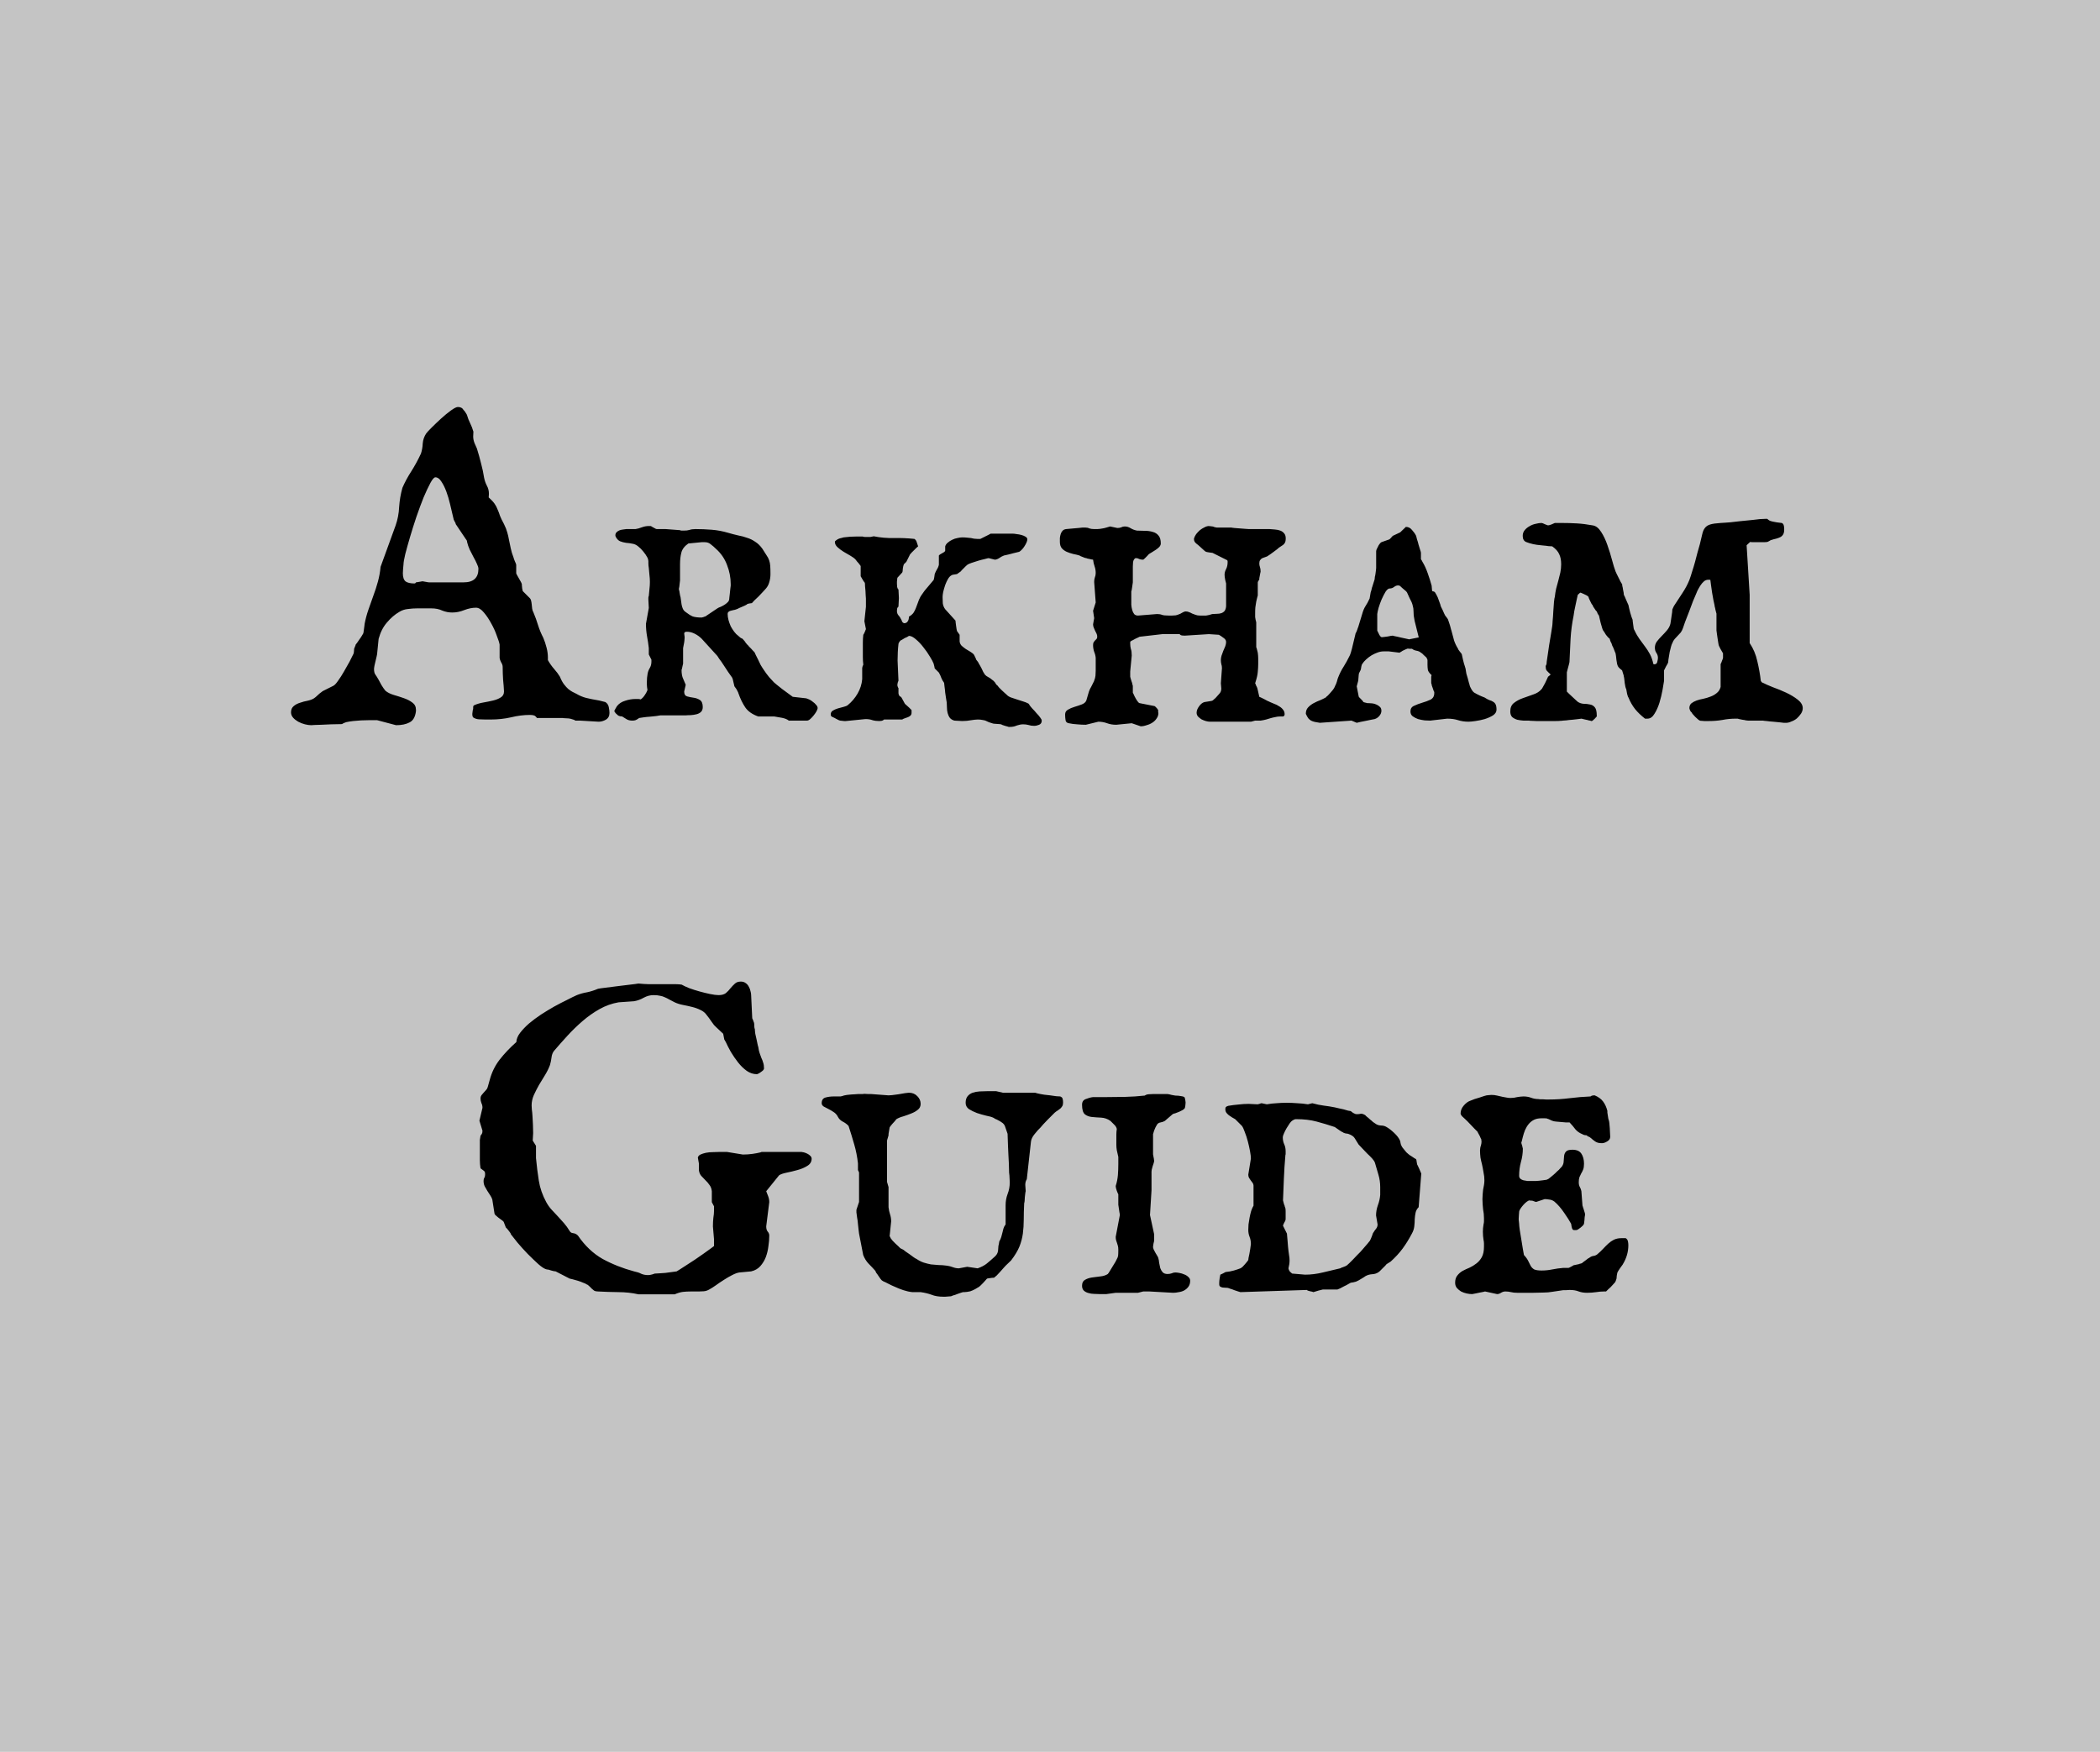 <svg width="169" height="141" viewBox="0 0 169 141" fill="none" xmlns="http://www.w3.org/2000/svg">
<rect width="169" height="141" fill="#C4C4C4"/>
<path d="M23.42 57.332C23.42 57.109 23.496 56.94 23.648 56.822C23.789 56.705 23.959 56.617 24.158 56.559C24.357 56.488 24.557 56.435 24.756 56.4C24.967 56.353 25.137 56.289 25.266 56.207C25.301 56.184 25.348 56.148 25.406 56.102C25.465 56.043 25.529 55.984 25.6 55.926C25.67 55.855 25.74 55.797 25.811 55.75C25.881 55.691 25.934 55.65 25.969 55.627L26.812 55.205C26.918 55.158 27.047 55.023 27.199 54.801C27.363 54.578 27.521 54.332 27.674 54.062C27.838 53.781 27.99 53.512 28.131 53.254C28.271 52.984 28.371 52.785 28.43 52.656C28.453 52.633 28.471 52.568 28.482 52.463C28.494 52.357 28.5 52.275 28.5 52.217C28.512 52.17 28.535 52.111 28.57 52.041C28.605 51.959 28.623 51.906 28.623 51.883C28.646 51.859 28.688 51.807 28.746 51.725C28.805 51.631 28.869 51.537 28.939 51.443C29.01 51.35 29.068 51.262 29.115 51.18C29.174 51.086 29.209 51.027 29.221 51.004C29.232 50.992 29.244 50.951 29.256 50.881C29.268 50.799 29.279 50.717 29.291 50.635C29.303 50.541 29.314 50.453 29.326 50.371C29.338 50.289 29.344 50.236 29.344 50.213C29.414 49.838 29.514 49.463 29.643 49.088C29.783 48.701 29.918 48.32 30.047 47.945C30.188 47.57 30.311 47.19 30.416 46.803C30.521 46.416 30.592 46.023 30.627 45.625L31.84 42.285C32.004 41.816 32.098 41.324 32.121 40.809C32.156 40.281 32.244 39.766 32.385 39.262C32.584 38.805 32.824 38.359 33.105 37.926C33.387 37.48 33.645 37.006 33.879 36.502C33.961 36.244 34.008 35.975 34.02 35.693C34.043 35.4 34.137 35.131 34.301 34.885C34.359 34.803 34.506 34.645 34.74 34.41C34.975 34.176 35.227 33.935 35.496 33.69C35.766 33.443 36.029 33.227 36.287 33.039C36.545 32.852 36.732 32.758 36.85 32.758C37.072 32.758 37.225 32.84 37.307 33.004C37.365 33.051 37.424 33.127 37.482 33.232C37.553 33.338 37.588 33.402 37.588 33.426C37.647 33.637 37.728 33.848 37.834 34.059C37.94 34.27 38.027 34.498 38.098 34.744L38.08 35.131C38.08 35.295 38.115 35.471 38.185 35.658C38.268 35.834 38.332 35.98 38.379 36.098C38.508 36.508 38.619 36.906 38.713 37.293C38.818 37.68 38.9 38.066 38.959 38.453C39.006 38.688 39.082 38.904 39.188 39.103C39.293 39.291 39.346 39.508 39.346 39.754L39.328 40.035C39.539 40.223 39.697 40.393 39.803 40.545C39.908 40.697 39.99 40.855 40.049 41.02C40.119 41.172 40.184 41.342 40.242 41.529C40.312 41.705 40.418 41.922 40.559 42.18C40.676 42.414 40.764 42.637 40.822 42.848C40.881 43.047 40.928 43.252 40.963 43.463C41.01 43.674 41.057 43.897 41.103 44.131C41.15 44.365 41.227 44.617 41.332 44.887C41.344 44.945 41.379 45.045 41.438 45.185C41.508 45.326 41.543 45.42 41.543 45.467V46.135C41.543 46.158 41.566 46.211 41.613 46.293C41.66 46.375 41.713 46.469 41.772 46.574C41.83 46.668 41.883 46.762 41.93 46.855C41.977 46.949 42 47.014 42 47.049C42 47.06 42 47.096 42 47.154C42.012 47.201 42.018 47.26 42.018 47.33C42.029 47.389 42.041 47.447 42.053 47.506C42.065 47.565 42.076 47.594 42.088 47.594L42.58 48.086C42.662 48.156 42.715 48.238 42.738 48.332C42.762 48.426 42.779 48.531 42.791 48.648C42.803 48.754 42.815 48.865 42.826 48.982C42.838 49.088 42.873 49.193 42.932 49.299C43.072 49.627 43.195 49.967 43.301 50.318C43.406 50.658 43.547 50.998 43.723 51.338C43.828 51.584 43.916 51.848 43.986 52.129C44.057 52.398 44.092 52.662 44.092 52.92V53.131C44.244 53.4 44.414 53.641 44.602 53.852C44.789 54.062 44.941 54.268 45.059 54.467C45.164 54.725 45.275 54.93 45.393 55.082C45.51 55.234 45.621 55.357 45.727 55.451C45.844 55.545 45.955 55.621 46.06 55.68C46.166 55.727 46.272 55.779 46.377 55.838C46.635 55.99 46.898 56.102 47.168 56.172C47.449 56.242 47.801 56.312 48.223 56.383L48.715 56.506C48.867 56.6 48.961 56.74 48.996 56.928C49.031 57.103 49.049 57.256 49.049 57.385C49.049 57.631 48.949 57.812 48.75 57.93C48.562 58.035 48.369 58.088 48.17 58.088L46.676 58H46.307C46.248 57.953 46.166 57.918 46.06 57.895C45.967 57.859 45.867 57.836 45.762 57.824C45.656 57.812 45.557 57.807 45.463 57.807C45.381 57.807 45.328 57.801 45.305 57.789H43.213C43.119 57.66 43.031 57.59 42.949 57.578C42.879 57.555 42.773 57.543 42.633 57.543C42.152 57.543 41.648 57.607 41.121 57.736C40.605 57.853 40.055 57.912 39.469 57.912H39.082C38.895 57.912 38.713 57.906 38.537 57.895C38.373 57.883 38.227 57.836 38.098 57.754C38.039 57.719 38.01 57.619 38.01 57.455L38.045 57.174C38.068 57.115 38.08 57.062 38.08 57.016C38.08 56.969 38.08 56.934 38.08 56.91C38.08 56.828 38.115 56.775 38.185 56.752C38.397 56.658 38.637 56.588 38.906 56.541C39.176 56.494 39.434 56.441 39.68 56.383C39.926 56.324 40.131 56.242 40.295 56.137C40.471 56.031 40.559 55.873 40.559 55.662V55.627C40.547 55.357 40.523 55.053 40.488 54.713C40.465 54.361 40.453 54.016 40.453 53.676C40.453 53.559 40.412 53.435 40.33 53.307C40.26 53.178 40.219 53.06 40.207 52.955V51.883C40.184 51.73 40.107 51.49 39.978 51.162C39.861 50.822 39.709 50.488 39.522 50.16C39.346 49.832 39.152 49.545 38.941 49.299C38.73 49.041 38.52 48.912 38.309 48.912C38.004 48.912 37.688 48.977 37.359 49.105C37.043 49.234 36.721 49.299 36.393 49.299C36.111 49.299 35.842 49.246 35.584 49.141C35.338 49.023 35.045 48.965 34.705 48.965H33.58C33.334 48.965 33.082 48.982 32.824 49.018C32.578 49.041 32.35 49.117 32.139 49.246C31.775 49.457 31.441 49.744 31.137 50.107C30.832 50.459 30.609 50.898 30.469 51.426L30.346 52.656C30.346 52.68 30.334 52.738 30.311 52.832C30.287 52.926 30.264 53.025 30.24 53.131C30.217 53.236 30.193 53.336 30.17 53.43C30.146 53.512 30.135 53.565 30.135 53.588C30.135 53.611 30.129 53.647 30.117 53.693C30.105 53.74 30.1 53.787 30.1 53.834C30.1 54.045 30.135 54.197 30.205 54.291C30.275 54.385 30.363 54.525 30.469 54.713C30.527 54.818 30.604 54.959 30.697 55.135C30.803 55.31 30.908 55.463 31.014 55.592C31.178 55.732 31.395 55.844 31.664 55.926C31.945 56.008 32.221 56.096 32.49 56.19C32.76 56.283 32.988 56.4 33.176 56.541C33.375 56.682 33.475 56.875 33.475 57.121V57.244C33.416 57.701 33.246 58 32.965 58.141C32.684 58.293 32.32 58.369 31.875 58.369L30.346 57.965H29.713C29.502 57.965 29.285 57.971 29.062 57.982C28.84 57.994 28.623 58.012 28.412 58.035C28.213 58.059 28.031 58.088 27.867 58.123C27.715 58.17 27.598 58.223 27.516 58.281C27.223 58.281 26.93 58.287 26.637 58.299C26.355 58.31 26.098 58.322 25.863 58.334C25.641 58.346 25.453 58.352 25.301 58.352C25.16 58.363 25.078 58.369 25.055 58.369C24.902 58.369 24.732 58.346 24.545 58.299C24.357 58.252 24.176 58.182 24 58.088C23.836 57.994 23.701 57.889 23.596 57.772C23.479 57.643 23.42 57.496 23.42 57.332ZM32.473 45.414C32.461 45.543 32.449 45.672 32.438 45.801C32.426 45.918 32.42 46.029 32.42 46.135C32.42 46.463 32.496 46.685 32.648 46.803C32.801 46.908 33.035 46.961 33.352 46.961C33.387 46.961 33.416 46.949 33.44 46.926C33.451 46.914 33.463 46.897 33.475 46.873C33.498 46.873 33.574 46.861 33.703 46.838C33.844 46.815 33.943 46.797 34.002 46.785C34.107 46.797 34.207 46.815 34.301 46.838C34.406 46.861 34.488 46.873 34.547 46.873H37.307C38.103 46.873 38.502 46.51 38.502 45.783C38.502 45.678 38.461 45.543 38.379 45.379C38.309 45.215 38.221 45.039 38.115 44.852C38.01 44.652 37.904 44.447 37.799 44.236C37.705 44.025 37.635 43.82 37.588 43.621C37.588 43.539 37.559 43.469 37.5 43.41L36.674 42.18C36.674 42.121 36.65 42.062 36.603 42.004C36.568 41.945 36.539 41.887 36.516 41.828L36.428 41.459C36.369 41.213 36.299 40.914 36.217 40.562C36.135 40.211 36.035 39.877 35.918 39.56C35.801 39.244 35.666 38.975 35.514 38.752C35.373 38.529 35.215 38.418 35.039 38.418C34.934 38.418 34.799 38.57 34.635 38.875C34.471 39.18 34.289 39.566 34.09 40.035C33.902 40.504 33.709 41.025 33.51 41.6C33.322 42.162 33.152 42.701 33 43.217C32.848 43.732 32.719 44.195 32.613 44.605C32.52 45.004 32.473 45.273 32.473 45.414ZM49.435 57.244C49.435 57.221 49.465 57.156 49.523 57.051C49.582 56.945 49.623 56.875 49.647 56.84C49.81 56.629 50.033 56.482 50.315 56.4C50.596 56.307 50.871 56.26 51.141 56.26C51.223 56.26 51.293 56.26 51.352 56.26C51.422 56.26 51.492 56.272 51.562 56.295C51.691 56.201 51.797 56.09 51.879 55.961C51.973 55.832 52.049 55.691 52.107 55.539C52.096 55.492 52.084 55.416 52.072 55.31C52.06 55.193 52.055 55.065 52.055 54.924C52.055 54.795 52.06 54.672 52.072 54.555C52.084 54.426 52.096 54.338 52.107 54.291C52.131 54.103 52.19 53.934 52.283 53.781C52.377 53.629 52.424 53.453 52.424 53.254V53.096L52.213 52.674V52.164C52.178 51.848 52.131 51.531 52.072 51.215C52.014 50.887 51.984 50.553 51.984 50.213L52.213 48.93L52.178 48.262C52.178 48.215 52.178 48.168 52.178 48.121C52.178 48.062 52.19 48.01 52.213 47.963C52.236 47.775 52.254 47.588 52.266 47.4C52.289 47.213 52.301 47.025 52.301 46.838C52.301 46.65 52.289 46.469 52.266 46.293C52.254 46.105 52.236 45.912 52.213 45.713C52.19 45.584 52.178 45.449 52.178 45.309C52.19 45.156 52.166 45.016 52.107 44.887C52.014 44.711 51.902 44.547 51.773 44.395C51.645 44.23 51.504 44.09 51.352 43.973C51.211 43.855 51.059 43.785 50.895 43.762C50.73 43.727 50.56 43.703 50.385 43.691C50.221 43.668 50.062 43.627 49.91 43.568C49.77 43.51 49.652 43.393 49.559 43.217C49.547 43.205 49.541 43.188 49.541 43.164C49.529 43.152 49.523 43.129 49.523 43.094C49.523 42.988 49.553 42.906 49.611 42.848C49.682 42.777 49.758 42.725 49.84 42.69C49.934 42.654 50.033 42.631 50.139 42.619C50.244 42.607 50.332 42.596 50.402 42.584H51.141C51.305 42.56 51.475 42.514 51.65 42.443C51.838 42.373 52.025 42.338 52.213 42.338C52.236 42.338 52.277 42.338 52.336 42.338C52.395 42.338 52.424 42.35 52.424 42.373C52.435 42.373 52.5 42.408 52.617 42.478C52.734 42.549 52.81 42.584 52.846 42.584H53.566L54.727 42.672C54.75 42.695 54.797 42.707 54.867 42.707C54.949 42.707 55.002 42.707 55.025 42.707C55.213 42.707 55.365 42.69 55.482 42.654C55.611 42.607 55.775 42.584 55.975 42.584C56.397 42.584 56.83 42.602 57.275 42.637C57.721 42.672 58.16 42.754 58.594 42.883C58.875 42.965 59.145 43.035 59.402 43.094C59.66 43.141 59.9 43.205 60.123 43.287C60.357 43.357 60.574 43.463 60.773 43.603C60.984 43.732 61.178 43.92 61.353 44.166C61.494 44.377 61.605 44.553 61.688 44.693C61.781 44.822 61.852 44.957 61.898 45.098C61.945 45.227 61.975 45.379 61.986 45.555C61.998 45.719 62.004 45.935 62.004 46.205C62.004 46.44 61.969 46.668 61.898 46.891C61.84 47.102 61.723 47.295 61.547 47.471C61.512 47.506 61.447 47.576 61.353 47.682C61.26 47.787 61.154 47.898 61.037 48.016C60.92 48.121 60.809 48.227 60.703 48.332C60.609 48.438 60.545 48.508 60.51 48.543C60.463 48.543 60.381 48.555 60.264 48.578C60.158 48.602 60.1 48.631 60.088 48.666C60.065 48.678 60.006 48.707 59.912 48.754C59.83 48.789 59.736 48.83 59.631 48.877C59.537 48.912 59.449 48.953 59.367 49C59.285 49.035 59.238 49.053 59.227 49.053C59.168 49.076 59.098 49.094 59.016 49.105C58.945 49.117 58.875 49.135 58.805 49.158C58.734 49.17 58.676 49.199 58.629 49.246C58.582 49.281 58.559 49.34 58.559 49.422C58.559 49.574 58.582 49.738 58.629 49.914C58.676 50.078 58.734 50.242 58.805 50.406C58.887 50.559 58.98 50.705 59.086 50.846C59.191 50.986 59.303 51.098 59.42 51.18C59.443 51.203 59.496 51.25 59.578 51.32C59.672 51.379 59.73 51.408 59.754 51.408L59.859 51.531C59.883 51.543 59.935 51.613 60.018 51.742C60.111 51.859 60.176 51.93 60.211 51.953C60.211 51.953 60.234 51.982 60.281 52.041C60.328 52.088 60.381 52.141 60.44 52.199C60.498 52.258 60.551 52.316 60.598 52.375C60.656 52.434 60.697 52.475 60.721 52.498C60.732 52.522 60.768 52.598 60.826 52.727C60.885 52.844 60.949 52.973 61.02 53.113C61.09 53.254 61.154 53.389 61.213 53.518C61.283 53.635 61.33 53.711 61.353 53.746C61.365 53.77 61.4 53.822 61.459 53.904C61.518 53.986 61.582 54.08 61.652 54.185C61.734 54.291 61.816 54.397 61.898 54.502C61.98 54.596 62.045 54.666 62.092 54.713C62.221 54.865 62.355 54.994 62.496 55.1C62.637 55.205 62.783 55.322 62.935 55.451L63.797 56.084L64.887 56.207C64.934 56.219 65.01 56.248 65.115 56.295C65.221 56.342 65.32 56.406 65.414 56.488C65.519 56.559 65.607 56.641 65.678 56.734C65.76 56.816 65.801 56.904 65.801 56.998C65.801 57.045 65.772 57.127 65.713 57.244C65.654 57.35 65.578 57.461 65.484 57.578C65.402 57.684 65.309 57.783 65.203 57.877C65.109 57.959 65.022 58 64.939 58H63.48C63.352 57.895 63.164 57.818 62.918 57.772C62.672 57.725 62.467 57.69 62.303 57.666H61.02C60.551 57.502 60.205 57.262 59.982 56.945C59.76 56.617 59.572 56.23 59.42 55.785C59.42 55.762 59.397 55.709 59.35 55.627C59.315 55.533 59.232 55.404 59.103 55.24L58.98 54.713C58.98 54.69 58.969 54.654 58.945 54.607C58.934 54.56 58.916 54.525 58.893 54.502C58.822 54.397 58.723 54.256 58.594 54.08C58.477 53.893 58.353 53.705 58.225 53.518C58.107 53.33 57.996 53.172 57.891 53.043C57.797 52.902 57.744 52.82 57.732 52.797L56.467 51.408C56.303 51.244 56.115 51.109 55.904 51.004C55.693 50.898 55.482 50.846 55.272 50.846C55.225 50.846 55.184 50.852 55.148 50.863C55.113 50.875 55.084 50.91 55.06 50.969C55.06 51.004 55.066 51.057 55.078 51.127C55.09 51.185 55.096 51.256 55.096 51.338C55.096 51.42 55.09 51.496 55.078 51.566C55.066 51.637 55.06 51.684 55.06 51.707L54.973 52.164V53.412C54.973 53.435 54.955 53.512 54.92 53.641C54.897 53.77 54.873 53.863 54.85 53.922C54.85 54.168 54.879 54.373 54.938 54.537C55.008 54.69 55.09 54.883 55.184 55.117L55.06 55.662C55.06 55.873 55.137 56.002 55.289 56.049C55.453 56.096 55.623 56.131 55.799 56.154C55.986 56.178 56.156 56.236 56.309 56.33C56.473 56.424 56.555 56.617 56.555 56.91C56.555 57.086 56.502 57.221 56.397 57.315C56.303 57.397 56.185 57.455 56.045 57.49C55.904 57.525 55.752 57.549 55.588 57.56C55.435 57.56 55.301 57.566 55.184 57.578H53.145C53.086 57.59 52.975 57.607 52.81 57.631C52.658 57.643 52.488 57.66 52.301 57.684C52.125 57.695 51.955 57.713 51.791 57.736C51.627 57.76 51.51 57.777 51.44 57.789C51.31 57.883 51.211 57.941 51.141 57.965C51.082 57.988 51 58 50.895 58C50.707 58 50.555 57.965 50.438 57.895C50.332 57.824 50.209 57.748 50.068 57.666C50.057 57.666 50.004 57.66 49.91 57.648C49.816 57.625 49.758 57.602 49.734 57.578C49.688 57.543 49.623 57.484 49.541 57.402C49.471 57.309 49.435 57.256 49.435 57.244ZM54.639 47.471C54.662 47.506 54.68 47.582 54.691 47.699C54.715 47.816 54.727 47.887 54.727 47.91C54.762 48.016 54.785 48.133 54.797 48.262C54.809 48.391 54.826 48.52 54.85 48.648C54.873 48.777 54.908 48.895 54.955 49C55.002 49.105 55.078 49.193 55.184 49.264C55.395 49.428 55.582 49.545 55.746 49.615C55.922 49.674 56.162 49.703 56.467 49.703C56.49 49.703 56.537 49.691 56.607 49.668C56.69 49.633 56.742 49.615 56.766 49.615L57.732 48.965C57.803 48.918 57.891 48.877 57.996 48.842C58.102 48.795 58.201 48.742 58.295 48.684C58.389 48.625 58.471 48.56 58.541 48.49C58.623 48.42 58.67 48.338 58.682 48.244C58.682 48.221 58.688 48.162 58.699 48.068C58.711 47.975 58.723 47.875 58.734 47.77C58.746 47.652 58.758 47.535 58.77 47.418C58.781 47.301 58.793 47.207 58.805 47.137V47.014C58.805 46.486 58.705 45.971 58.506 45.467C58.318 44.963 58.02 44.529 57.609 44.166C57.48 44.037 57.346 43.92 57.205 43.815C57.076 43.697 56.912 43.639 56.713 43.639H56.467L55.395 43.744C55.09 43.955 54.902 44.201 54.832 44.482C54.762 44.752 54.727 45.062 54.727 45.414V46.715C54.727 46.75 54.715 46.85 54.691 47.014C54.68 47.166 54.662 47.283 54.639 47.365V47.471ZM78.686 57.912C78.592 57.912 78.504 57.918 78.422 57.93C78.352 57.941 78.269 57.953 78.176 57.965C78.047 57.988 77.924 58.006 77.807 58.018C77.689 58.029 77.566 58.035 77.438 58.035L76.805 58C76.641 57.953 76.518 57.877 76.436 57.772C76.353 57.654 76.295 57.525 76.26 57.385C76.225 57.244 76.207 57.103 76.207 56.963C76.207 56.81 76.201 56.67 76.189 56.541C76.178 56.482 76.16 56.377 76.137 56.225C76.113 56.072 76.09 55.914 76.066 55.75C76.055 55.586 76.037 55.428 76.014 55.275C76.002 55.123 75.99 55.018 75.978 54.959C75.873 54.818 75.797 54.684 75.75 54.555C75.703 54.414 75.639 54.273 75.557 54.133L75.223 53.799C75.223 53.787 75.211 53.728 75.188 53.623C75.164 53.506 75.147 53.435 75.135 53.412C75.088 53.283 74.988 53.096 74.836 52.85C74.684 52.592 74.508 52.34 74.309 52.094C74.121 51.848 73.922 51.637 73.711 51.461C73.5 51.273 73.312 51.18 73.148 51.18C73.113 51.203 73.066 51.232 73.008 51.268C72.949 51.291 72.885 51.32 72.814 51.355C72.756 51.391 72.697 51.426 72.639 51.461C72.58 51.496 72.539 51.52 72.516 51.531C72.469 51.543 72.422 51.59 72.375 51.672C72.328 51.742 72.305 51.795 72.305 51.83C72.281 52.041 72.264 52.258 72.252 52.48C72.24 52.703 72.234 52.932 72.234 53.166L72.305 54.783C72.305 54.795 72.287 54.842 72.252 54.924C72.228 55.006 72.217 55.088 72.217 55.17C72.217 55.182 72.228 55.223 72.252 55.293C72.264 55.328 72.281 55.357 72.305 55.381V55.803C72.328 55.932 72.369 56.014 72.428 56.049C72.498 56.072 72.557 56.137 72.603 56.242L72.814 56.629C72.826 56.652 72.861 56.688 72.92 56.734C72.978 56.781 73.037 56.834 73.096 56.893C73.166 56.951 73.225 57.01 73.272 57.068C73.33 57.115 73.359 57.145 73.359 57.156V57.367C73.359 57.461 73.33 57.537 73.272 57.596C73.225 57.643 73.16 57.684 73.078 57.719C73.008 57.742 72.926 57.772 72.832 57.807C72.75 57.83 72.674 57.865 72.603 57.912H71.144C71.086 57.971 71.022 58.006 70.951 58.018C70.893 58.029 70.828 58.035 70.758 58.035C70.559 58.035 70.377 58.012 70.213 57.965C70.061 57.906 69.873 57.877 69.65 57.877L68.068 58.035C68.033 58.035 67.986 58.035 67.928 58.035C67.881 58.035 67.834 58.029 67.787 58.018C67.728 58.018 67.67 58.012 67.611 58C67.6 58 67.564 57.988 67.506 57.965C67.459 57.941 67.4 57.912 67.33 57.877C67.272 57.842 67.207 57.807 67.137 57.772C67.066 57.736 67.014 57.713 66.978 57.701C66.92 57.666 66.885 57.637 66.873 57.613C66.861 57.578 66.856 57.537 66.856 57.49C66.856 57.361 66.914 57.262 67.031 57.191C67.148 57.121 67.283 57.062 67.436 57.016C67.588 56.969 67.74 56.928 67.893 56.893C68.045 56.857 68.156 56.81 68.227 56.752C68.543 56.494 68.807 56.184 69.018 55.82C69.228 55.457 69.352 55.07 69.387 54.66V54.045C69.387 53.951 69.387 53.857 69.387 53.764C69.398 53.67 69.428 53.582 69.475 53.5C69.451 53.301 69.439 53.102 69.439 52.902C69.439 52.703 69.439 52.504 69.439 52.305C69.439 52.105 69.439 51.906 69.439 51.707C69.439 51.496 69.451 51.291 69.475 51.092C69.498 51.068 69.533 51.004 69.58 50.898C69.627 50.781 69.662 50.693 69.686 50.635L69.562 50.002L69.686 48.842V48.174C69.686 48.127 69.68 48.045 69.668 47.928C69.668 47.81 69.662 47.688 69.65 47.559C69.639 47.418 69.627 47.289 69.615 47.172C69.615 47.055 69.609 46.967 69.598 46.908C69.574 46.885 69.539 46.838 69.492 46.768C69.445 46.685 69.41 46.627 69.387 46.592L69.264 46.381V45.555C69.205 45.473 69.152 45.402 69.106 45.344C69.059 45.285 69.012 45.232 68.965 45.185C68.918 45.127 68.883 45.08 68.859 45.045C68.766 44.94 68.625 44.834 68.438 44.728C68.262 44.623 68.08 44.518 67.893 44.412C67.705 44.295 67.541 44.172 67.4 44.043C67.26 43.914 67.189 43.773 67.189 43.621C67.189 43.574 67.219 43.533 67.277 43.498C67.336 43.451 67.4 43.41 67.471 43.375C67.553 43.34 67.629 43.316 67.699 43.305C67.781 43.281 67.846 43.264 67.893 43.252C68.08 43.228 68.256 43.211 68.42 43.199C68.584 43.188 68.766 43.182 68.965 43.182H69.422C69.481 43.205 69.539 43.217 69.598 43.217C69.656 43.217 69.727 43.217 69.809 43.217C69.902 43.217 69.984 43.217 70.055 43.217C70.137 43.205 70.225 43.188 70.318 43.164C70.846 43.27 71.379 43.316 71.918 43.305C72.469 43.293 73.025 43.316 73.588 43.375C73.682 43.434 73.746 43.527 73.781 43.656C73.816 43.773 73.852 43.879 73.887 43.973C73.852 43.996 73.805 44.037 73.746 44.096C73.688 44.154 73.623 44.219 73.553 44.289C73.482 44.359 73.418 44.424 73.359 44.482C73.301 44.541 73.26 44.588 73.236 44.623L72.938 45.221C72.914 45.244 72.873 45.285 72.814 45.344C72.756 45.391 72.727 45.426 72.727 45.449C72.715 45.473 72.703 45.514 72.691 45.572C72.68 45.631 72.668 45.695 72.656 45.766C72.656 45.836 72.65 45.906 72.639 45.977C72.627 46.035 72.615 46.07 72.603 46.082L72.217 46.504C72.205 46.562 72.199 46.615 72.199 46.662C72.188 46.709 72.182 46.762 72.182 46.82C72.182 46.879 72.182 46.938 72.182 46.996C72.182 47.066 72.188 47.148 72.199 47.242C72.211 47.324 72.246 47.395 72.305 47.453L72.34 48.139L72.305 48.824C72.246 48.871 72.211 48.924 72.199 48.982C72.188 49.041 72.182 49.1 72.182 49.158C72.182 49.31 72.223 49.434 72.305 49.527C72.387 49.609 72.457 49.715 72.516 49.844C72.539 49.867 72.562 49.92 72.586 50.002C72.621 50.084 72.68 50.137 72.762 50.16C72.891 50.16 72.984 50.113 73.043 50.02C73.113 49.926 73.148 49.797 73.148 49.633C73.312 49.539 73.436 49.434 73.518 49.316C73.6 49.188 73.664 49.059 73.711 48.93C73.769 48.789 73.822 48.648 73.869 48.508C73.916 48.355 73.981 48.203 74.062 48.051C74.086 48.016 74.115 47.969 74.15 47.91C74.197 47.852 74.238 47.793 74.273 47.734C74.32 47.664 74.361 47.605 74.397 47.559C74.443 47.5 74.473 47.465 74.484 47.453L75.135 46.68C75.147 46.668 75.164 46.592 75.188 46.451C75.211 46.299 75.223 46.217 75.223 46.205C75.269 46.076 75.328 45.953 75.398 45.836C75.481 45.707 75.533 45.578 75.557 45.449V44.711C75.603 44.652 75.697 44.588 75.838 44.518C75.978 44.447 76.055 44.383 76.066 44.324V43.973C76.102 43.855 76.172 43.756 76.277 43.674C76.383 43.58 76.5 43.504 76.629 43.445C76.769 43.375 76.91 43.328 77.051 43.305C77.203 43.27 77.332 43.252 77.438 43.252C77.566 43.252 77.684 43.258 77.789 43.27C77.894 43.281 78.012 43.293 78.141 43.305C78.223 43.328 78.305 43.346 78.387 43.357C78.469 43.369 78.551 43.375 78.633 43.375H78.897C78.932 43.363 78.99 43.334 79.072 43.287C79.154 43.24 79.236 43.199 79.318 43.164C79.412 43.117 79.494 43.076 79.564 43.041C79.635 42.994 79.688 42.965 79.723 42.953H81.516C81.586 42.953 81.686 42.965 81.814 42.988C81.943 43 82.072 43.023 82.201 43.059C82.33 43.094 82.441 43.141 82.535 43.199C82.629 43.258 82.676 43.328 82.676 43.41C82.676 43.48 82.652 43.568 82.606 43.674C82.559 43.779 82.5 43.885 82.43 43.99C82.371 44.084 82.301 44.172 82.219 44.254C82.148 44.324 82.084 44.377 82.025 44.412L81.516 44.535C81.504 44.535 81.463 44.547 81.393 44.57C81.334 44.582 81.264 44.6 81.182 44.623C81.111 44.635 81.035 44.652 80.953 44.676C80.883 44.688 80.83 44.699 80.795 44.711C80.666 44.758 80.537 44.828 80.408 44.922C80.279 45.004 80.162 45.045 80.057 45.045L79.564 44.922C79.529 44.922 79.43 44.945 79.266 44.992C79.102 45.027 78.92 45.074 78.721 45.133C78.533 45.191 78.352 45.25 78.176 45.309C78.012 45.367 77.906 45.414 77.859 45.449C77.836 45.461 77.795 45.496 77.736 45.555C77.689 45.602 77.637 45.654 77.578 45.713C77.519 45.772 77.461 45.83 77.402 45.889C77.356 45.947 77.326 45.982 77.314 45.994L77.016 46.205C76.992 46.205 76.922 46.217 76.805 46.24C76.688 46.252 76.617 46.27 76.594 46.293C76.488 46.34 76.389 46.44 76.295 46.592C76.213 46.732 76.137 46.897 76.066 47.084C76.008 47.26 75.955 47.441 75.908 47.629C75.873 47.805 75.856 47.945 75.856 48.051C75.856 48.215 75.861 48.385 75.873 48.56C75.897 48.736 75.961 48.895 76.066 49.035L76.893 49.949C76.893 49.984 76.898 50.043 76.91 50.125C76.922 50.207 76.934 50.295 76.945 50.389C76.957 50.471 76.969 50.553 76.981 50.635C76.992 50.705 77.004 50.758 77.016 50.793L77.227 51.092V51.619C77.238 51.748 77.291 51.865 77.385 51.971C77.49 52.065 77.602 52.152 77.719 52.234C77.836 52.305 77.953 52.375 78.07 52.445C78.188 52.516 78.281 52.586 78.352 52.656C78.375 52.68 78.416 52.756 78.475 52.885C78.533 53.002 78.562 53.072 78.562 53.096C78.586 53.119 78.627 53.172 78.686 53.254C78.744 53.336 78.773 53.389 78.773 53.412C78.785 53.424 78.814 53.471 78.861 53.553C78.908 53.635 78.955 53.723 79.002 53.816C79.049 53.91 79.09 53.998 79.125 54.08C79.172 54.162 79.201 54.209 79.213 54.221C79.236 54.279 79.295 54.344 79.389 54.414C79.482 54.473 79.582 54.531 79.688 54.59C79.746 54.637 79.805 54.684 79.863 54.73C79.922 54.766 79.975 54.812 80.022 54.871C80.057 54.895 80.098 54.953 80.144 55.047C80.203 55.129 80.244 55.17 80.268 55.17C80.291 55.205 80.332 55.258 80.391 55.328C80.461 55.398 80.537 55.475 80.619 55.557C80.701 55.627 80.777 55.697 80.848 55.768C80.918 55.838 80.971 55.885 81.006 55.908C81.088 56.002 81.205 56.078 81.357 56.137C81.51 56.184 81.668 56.236 81.832 56.295C81.996 56.342 82.16 56.395 82.324 56.453C82.488 56.5 82.635 56.559 82.764 56.629C82.822 56.688 82.852 56.728 82.852 56.752C82.898 56.822 82.975 56.916 83.08 57.033C83.197 57.15 83.309 57.273 83.414 57.402C83.531 57.52 83.631 57.637 83.713 57.754C83.795 57.859 83.836 57.941 83.836 58C83.836 58.164 83.766 58.275 83.625 58.334C83.484 58.393 83.35 58.422 83.221 58.422C83.057 58.422 82.904 58.398 82.764 58.352C82.635 58.316 82.494 58.299 82.342 58.299C82.189 58.299 82.025 58.328 81.85 58.387C81.768 58.422 81.68 58.451 81.586 58.475C81.504 58.498 81.369 58.51 81.182 58.51C81.17 58.51 81.135 58.498 81.076 58.475C81.018 58.463 80.953 58.445 80.883 58.422C80.812 58.398 80.742 58.375 80.672 58.352C80.613 58.328 80.578 58.31 80.566 58.299C80.555 58.299 80.514 58.293 80.443 58.281C80.373 58.281 80.291 58.275 80.197 58.264C80.115 58.264 80.039 58.258 79.969 58.246C79.898 58.234 79.857 58.223 79.846 58.211C79.717 58.176 79.611 58.141 79.529 58.105C79.459 58.07 79.383 58.035 79.301 58C79.231 57.977 79.148 57.959 79.055 57.947C78.961 57.924 78.838 57.912 78.686 57.912ZM89.83 58.334C89.561 58.334 89.314 58.293 89.092 58.211C88.869 58.129 88.635 58.088 88.389 58.088L87.387 58.334C87.152 58.334 86.918 58.322 86.684 58.299C86.461 58.287 86.238 58.258 86.016 58.211C85.863 58.188 85.775 58.105 85.752 57.965C85.728 57.824 85.717 57.672 85.717 57.508C85.717 57.332 85.793 57.203 85.945 57.121C86.098 57.027 86.273 56.951 86.473 56.893C86.672 56.834 86.865 56.77 87.053 56.699C87.24 56.629 87.363 56.523 87.422 56.383L87.633 55.662C87.644 55.627 87.668 55.568 87.703 55.486C87.75 55.404 87.797 55.316 87.844 55.223C87.902 55.117 87.949 55.023 87.984 54.941C88.031 54.859 88.055 54.807 88.055 54.783C88.113 54.643 88.148 54.508 88.16 54.379C88.172 54.25 88.178 54.121 88.178 53.992V52.955C88.166 52.791 88.125 52.627 88.055 52.463C87.996 52.287 87.967 52.105 87.967 51.918C87.967 51.812 87.984 51.736 88.019 51.69C88.055 51.631 88.09 51.584 88.125 51.549C88.172 51.502 88.213 51.461 88.248 51.426C88.283 51.379 88.301 51.32 88.301 51.25C88.301 51.156 88.283 51.074 88.248 51.004C88.213 50.922 88.172 50.84 88.125 50.758C88.09 50.676 88.055 50.594 88.019 50.512C87.984 50.43 87.967 50.342 87.967 50.248L88.055 49.756L87.967 49.158L88.178 48.49L88.055 46.838C88.055 46.709 88.072 46.592 88.107 46.486C88.154 46.369 88.178 46.246 88.178 46.117C88.178 45.93 88.148 45.754 88.09 45.59C88.031 45.426 87.99 45.244 87.967 45.045C87.943 45.045 87.902 45.039 87.844 45.027C87.797 45.016 87.744 45.004 87.686 44.992C87.627 44.98 87.568 44.969 87.51 44.957C87.463 44.945 87.434 44.934 87.422 44.922C87.41 44.922 87.375 44.916 87.316 44.904C87.269 44.881 87.211 44.857 87.141 44.834C87.082 44.81 87.023 44.787 86.965 44.764C86.918 44.74 86.889 44.723 86.877 44.711C86.725 44.664 86.555 44.623 86.367 44.588C86.18 44.541 86.004 44.482 85.84 44.412C85.688 44.342 85.559 44.248 85.453 44.131C85.348 44.002 85.295 43.832 85.295 43.621C85.295 43.516 85.295 43.41 85.295 43.305C85.307 43.188 85.33 43.076 85.365 42.971C85.4 42.865 85.453 42.777 85.523 42.707C85.594 42.637 85.688 42.596 85.805 42.584C85.828 42.584 85.893 42.578 85.998 42.566C86.115 42.555 86.244 42.543 86.385 42.531C86.525 42.52 86.66 42.508 86.789 42.496C86.93 42.484 87.041 42.473 87.123 42.461H87.334C87.463 42.461 87.574 42.484 87.668 42.531C87.773 42.566 87.902 42.584 88.055 42.584C88.16 42.584 88.248 42.584 88.318 42.584C88.389 42.584 88.459 42.578 88.529 42.566C88.6 42.555 88.67 42.543 88.74 42.531C88.822 42.52 88.922 42.496 89.039 42.461L89.338 42.373L89.918 42.496C90.047 42.496 90.152 42.478 90.234 42.443C90.316 42.397 90.41 42.373 90.516 42.373C90.68 42.373 90.838 42.42 90.99 42.514C91.143 42.607 91.312 42.672 91.5 42.707C91.711 42.719 91.928 42.725 92.15 42.725C92.373 42.725 92.578 42.754 92.766 42.812C92.953 42.859 93.106 42.953 93.223 43.094C93.352 43.234 93.416 43.451 93.416 43.744C93.416 43.838 93.375 43.932 93.293 44.025C93.211 44.107 93.117 44.184 93.012 44.254C92.906 44.324 92.795 44.395 92.678 44.465C92.572 44.523 92.49 44.576 92.432 44.623C92.42 44.647 92.356 44.717 92.238 44.834C92.121 44.951 92.045 45.022 92.01 45.045H91.957C91.852 45.045 91.758 45.027 91.676 44.992C91.606 44.945 91.523 44.922 91.43 44.922H91.377C91.272 44.98 91.207 45.092 91.184 45.256C91.172 45.42 91.166 45.531 91.166 45.59V46.873C91.166 46.885 91.16 46.926 91.148 46.996C91.137 47.066 91.125 47.148 91.113 47.242C91.102 47.324 91.09 47.4 91.078 47.471C91.066 47.541 91.055 47.582 91.043 47.594V48.262C91.043 48.391 91.043 48.531 91.043 48.684C91.055 48.824 91.078 48.959 91.113 49.088C91.148 49.217 91.201 49.328 91.272 49.422C91.342 49.504 91.447 49.545 91.588 49.545L93.117 49.422C93.281 49.422 93.416 49.445 93.522 49.492C93.639 49.527 93.814 49.545 94.049 49.545H94.33C94.436 49.545 94.529 49.539 94.611 49.527C94.693 49.516 94.799 49.48 94.928 49.422C94.951 49.422 95.01 49.393 95.103 49.334C95.197 49.275 95.291 49.234 95.385 49.211C95.502 49.211 95.602 49.228 95.684 49.264C95.777 49.299 95.865 49.34 95.947 49.387C96.041 49.422 96.135 49.457 96.228 49.492C96.322 49.527 96.439 49.545 96.58 49.545H97.055C97.066 49.545 97.102 49.539 97.16 49.527C97.219 49.516 97.277 49.504 97.336 49.492C97.394 49.469 97.447 49.451 97.494 49.44C97.541 49.428 97.57 49.422 97.582 49.422C97.699 49.41 97.816 49.404 97.934 49.404C98.062 49.404 98.18 49.387 98.285 49.352C98.391 49.316 98.478 49.258 98.549 49.176C98.619 49.082 98.66 48.953 98.672 48.789V46.961C98.672 46.938 98.648 46.844 98.602 46.68C98.566 46.504 98.549 46.363 98.549 46.258C98.549 46.105 98.59 45.953 98.672 45.801C98.754 45.648 98.795 45.455 98.795 45.221C98.795 45.174 98.789 45.139 98.777 45.115C98.766 45.092 98.731 45.068 98.672 45.045L97.582 44.5C97.559 44.5 97.471 44.488 97.318 44.465C97.166 44.441 97.078 44.424 97.055 44.412C97.055 44.412 97.025 44.395 96.967 44.359C96.92 44.312 96.861 44.26 96.791 44.201C96.721 44.131 96.65 44.066 96.58 44.008C96.51 43.949 96.457 43.902 96.422 43.867C96.34 43.809 96.264 43.744 96.193 43.674C96.123 43.592 96.088 43.504 96.088 43.41V43.34C96.123 43.223 96.182 43.105 96.264 42.988C96.357 42.871 96.457 42.766 96.562 42.672C96.68 42.578 96.803 42.502 96.932 42.443C97.061 42.373 97.184 42.338 97.301 42.338C97.324 42.338 97.348 42.344 97.371 42.355C97.394 42.355 97.424 42.355 97.459 42.355C97.494 42.367 97.535 42.373 97.582 42.373C97.606 42.373 97.658 42.391 97.74 42.426C97.834 42.449 97.893 42.461 97.916 42.461H99.094C99.129 42.473 99.211 42.484 99.34 42.496C99.481 42.508 99.627 42.52 99.779 42.531C99.943 42.543 100.096 42.555 100.236 42.566C100.377 42.578 100.465 42.584 100.5 42.584H102.17C102.311 42.596 102.457 42.607 102.609 42.619C102.762 42.631 102.902 42.66 103.031 42.707C103.16 42.754 103.266 42.83 103.348 42.935C103.43 43.029 103.471 43.164 103.471 43.34C103.471 43.527 103.436 43.662 103.365 43.744C103.307 43.826 103.213 43.902 103.084 43.973L102.926 44.078C102.914 44.09 102.867 44.131 102.785 44.201C102.703 44.26 102.609 44.33 102.504 44.412C102.41 44.482 102.322 44.547 102.24 44.605C102.158 44.664 102.105 44.699 102.082 44.711C102.012 44.77 101.93 44.81 101.836 44.834C101.754 44.857 101.672 44.887 101.59 44.922C101.52 44.957 101.461 45.01 101.414 45.08C101.367 45.139 101.344 45.227 101.344 45.344C101.344 45.449 101.361 45.549 101.396 45.643C101.432 45.736 101.449 45.859 101.449 46.012C101.438 46.047 101.426 46.1 101.414 46.17C101.402 46.228 101.391 46.293 101.379 46.363C101.367 46.422 101.355 46.48 101.344 46.539C101.344 46.586 101.344 46.615 101.344 46.627C101.344 46.65 101.32 46.691 101.273 46.75C101.238 46.809 101.221 46.85 101.221 46.873V47.928C101.221 47.951 101.203 48.016 101.168 48.121C101.145 48.227 101.121 48.326 101.098 48.42C101.074 48.607 101.051 48.76 101.027 48.877C101.016 48.994 101.01 49.147 101.01 49.334V49.668C101.01 49.691 101.021 49.762 101.045 49.879C101.08 49.996 101.098 50.066 101.098 50.09V52.094C101.121 52.129 101.145 52.205 101.168 52.322C101.203 52.44 101.221 52.51 101.221 52.533C101.244 52.697 101.256 52.85 101.256 52.99C101.256 53.131 101.256 53.283 101.256 53.447C101.256 53.647 101.244 53.857 101.221 54.08C101.209 54.291 101.139 54.596 101.01 54.994C101.021 55.018 101.039 55.053 101.062 55.1L101.098 55.205C101.133 55.252 101.162 55.316 101.186 55.398C101.209 55.469 101.221 55.516 101.221 55.539L101.344 56.084C101.367 56.096 101.42 56.119 101.502 56.154C101.584 56.19 101.666 56.23 101.748 56.277C101.842 56.324 101.93 56.371 102.012 56.418C102.105 56.453 102.17 56.482 102.205 56.506C102.299 56.541 102.41 56.588 102.539 56.647C102.68 56.693 102.809 56.758 102.926 56.84C103.055 56.91 103.16 56.998 103.242 57.103C103.336 57.209 103.383 57.338 103.383 57.49C103.383 57.514 103.377 57.543 103.365 57.578C103.354 57.613 103.318 57.643 103.26 57.666H103.049C102.885 57.666 102.738 57.684 102.609 57.719C102.48 57.742 102.357 57.772 102.24 57.807C102.135 57.842 102.018 57.877 101.889 57.912C101.76 57.947 101.613 57.977 101.449 58H101.01L100.676 58.088H97.371C97.277 58.088 97.166 58.07 97.037 58.035C96.92 58 96.803 57.953 96.686 57.895C96.58 57.824 96.486 57.748 96.404 57.666C96.334 57.572 96.299 57.473 96.299 57.367C96.299 57.203 96.363 57.033 96.492 56.857C96.621 56.67 96.768 56.553 96.932 56.506C96.943 56.506 96.984 56.5 97.055 56.488C97.125 56.477 97.195 56.465 97.266 56.453C97.348 56.441 97.418 56.43 97.477 56.418C97.535 56.406 97.57 56.395 97.582 56.383C97.594 56.383 97.623 56.359 97.67 56.312C97.717 56.266 97.769 56.219 97.828 56.172C97.887 56.113 97.939 56.055 97.986 55.996C98.045 55.926 98.092 55.873 98.127 55.838C98.232 55.732 98.285 55.592 98.285 55.416L98.25 54.994L98.338 53.781C98.338 53.652 98.32 53.541 98.285 53.447C98.262 53.342 98.25 53.236 98.25 53.131C98.25 53.014 98.268 52.897 98.303 52.779C98.35 52.65 98.397 52.522 98.443 52.393C98.502 52.264 98.555 52.141 98.602 52.023C98.648 51.895 98.672 51.777 98.672 51.672C98.672 51.543 98.602 51.432 98.461 51.338C98.32 51.232 98.197 51.15 98.092 51.092L97.283 51.039L95.332 51.162C95.25 51.162 95.174 51.156 95.103 51.145C95.033 51.133 94.975 51.098 94.928 51.039H93.539L91.711 51.25C91.676 51.262 91.629 51.285 91.57 51.32C91.512 51.344 91.447 51.373 91.377 51.408C91.307 51.443 91.242 51.478 91.184 51.514C91.125 51.549 91.078 51.572 91.043 51.584C90.996 51.607 90.967 51.637 90.955 51.672C90.955 51.695 90.955 51.736 90.955 51.795C90.955 51.959 90.973 52.105 91.008 52.234C91.055 52.352 91.078 52.527 91.078 52.762L90.955 54.045V54.467C90.955 54.49 90.967 54.537 90.99 54.607C91.014 54.678 91.037 54.754 91.061 54.836C91.096 54.918 91.119 55 91.131 55.082C91.154 55.152 91.166 55.193 91.166 55.205V55.75C91.178 55.762 91.195 55.797 91.219 55.855C91.242 55.914 91.272 55.978 91.307 56.049C91.342 56.107 91.377 56.172 91.412 56.242C91.447 56.301 91.477 56.348 91.5 56.383C91.523 56.418 91.559 56.465 91.606 56.523C91.652 56.57 91.688 56.594 91.711 56.594L92.871 56.822C92.918 56.822 92.977 56.863 93.047 56.945C93.129 57.027 93.182 57.098 93.205 57.156V57.244C93.205 57.268 93.205 57.297 93.205 57.332C93.217 57.355 93.223 57.373 93.223 57.385C93.223 57.549 93.176 57.695 93.082 57.824C93 57.953 92.889 58.065 92.748 58.158C92.607 58.252 92.449 58.322 92.273 58.369C92.109 58.428 91.951 58.457 91.799 58.457L91.078 58.211L89.83 58.334ZM115.424 55.697C115.412 55.685 115.395 55.65 115.371 55.592C115.348 55.522 115.324 55.451 115.301 55.381C115.277 55.31 115.254 55.246 115.23 55.188C115.219 55.129 115.213 55.094 115.213 55.082C115.189 55.047 115.178 55 115.178 54.941C115.178 54.871 115.178 54.795 115.178 54.713C115.178 54.643 115.178 54.572 115.178 54.502C115.178 54.432 115.189 54.379 115.213 54.344C115.049 54.191 114.949 54.057 114.914 53.94C114.891 53.81 114.879 53.664 114.879 53.5V53.131C114.879 53.107 114.867 53.072 114.844 53.025C114.82 52.978 114.803 52.943 114.791 52.92C114.756 52.897 114.686 52.832 114.58 52.727C114.486 52.621 114.41 52.557 114.352 52.533C114.258 52.451 114.141 52.398 114 52.375C113.859 52.352 113.736 52.299 113.631 52.217C113.607 52.217 113.549 52.217 113.455 52.217C113.373 52.217 113.32 52.211 113.297 52.199C113.215 52.223 113.115 52.264 112.998 52.322C112.893 52.369 112.828 52.404 112.805 52.428L112.629 52.533L111.768 52.428H111.346C111.193 52.428 111.035 52.457 110.871 52.516C110.707 52.574 110.543 52.65 110.379 52.744C110.227 52.838 110.08 52.949 109.939 53.078C109.811 53.195 109.705 53.318 109.623 53.447C109.6 53.471 109.576 53.541 109.553 53.658C109.529 53.775 109.518 53.846 109.518 53.869C109.494 53.94 109.459 54.016 109.412 54.098C109.365 54.168 109.342 54.25 109.342 54.344L109.307 54.783L109.184 55.24L109.342 56.049C109.342 56.072 109.359 56.102 109.395 56.137C109.43 56.172 109.471 56.213 109.518 56.26C109.646 56.389 109.711 56.465 109.711 56.488C109.711 56.5 109.729 56.512 109.764 56.523C109.811 56.535 109.857 56.547 109.904 56.559C109.951 56.57 109.998 56.582 110.045 56.594C110.092 56.594 110.121 56.594 110.133 56.594C110.203 56.594 110.297 56.6 110.414 56.611C110.531 56.623 110.643 56.652 110.748 56.699C110.865 56.746 110.965 56.81 111.047 56.893C111.129 56.963 111.17 57.068 111.17 57.209C111.17 57.35 111.117 57.484 111.012 57.613C110.906 57.742 110.777 57.83 110.625 57.877C110.566 57.889 110.473 57.906 110.344 57.93C110.215 57.953 110.074 57.982 109.922 58.018C109.77 58.053 109.623 58.082 109.482 58.105C109.342 58.141 109.242 58.164 109.184 58.176L108.762 58L106.213 58.176C106.061 58.152 105.926 58.129 105.809 58.105C105.703 58.082 105.604 58.047 105.51 58C105.428 57.953 105.352 57.889 105.281 57.807C105.223 57.725 105.158 57.607 105.088 57.455C105.088 57.244 105.146 57.074 105.264 56.945C105.393 56.805 105.545 56.688 105.721 56.594C105.896 56.5 106.078 56.418 106.266 56.348C106.453 56.266 106.605 56.19 106.723 56.119C106.723 56.096 106.734 56.078 106.758 56.066C106.793 56.043 106.822 56.02 106.846 55.996C106.951 55.891 107.062 55.768 107.18 55.627C107.309 55.486 107.402 55.334 107.461 55.17C107.473 55.158 107.49 55.123 107.514 55.065C107.537 55.006 107.561 54.941 107.584 54.871C107.607 54.801 107.625 54.736 107.637 54.678C107.66 54.619 107.672 54.584 107.672 54.572C107.801 54.232 107.953 53.928 108.129 53.658C108.305 53.377 108.457 53.102 108.586 52.832C108.598 52.82 108.615 52.785 108.639 52.727C108.662 52.668 108.686 52.603 108.709 52.533C108.732 52.463 108.75 52.398 108.762 52.34C108.785 52.281 108.797 52.24 108.797 52.217L109.096 50.969C109.107 50.957 109.125 50.928 109.148 50.881C109.172 50.822 109.195 50.764 109.219 50.705C109.242 50.647 109.26 50.594 109.271 50.547C109.295 50.5 109.307 50.471 109.307 50.459L109.623 49.422C109.693 49.164 109.781 48.953 109.887 48.789C110.004 48.613 110.115 48.408 110.221 48.174L110.309 47.664C110.332 47.617 110.355 47.541 110.379 47.435C110.402 47.318 110.42 47.254 110.432 47.242L110.625 46.627C110.625 46.58 110.631 46.516 110.643 46.434C110.666 46.352 110.684 46.264 110.695 46.17C110.707 46.076 110.719 45.988 110.73 45.906C110.742 45.812 110.748 45.748 110.748 45.713V44.377C110.748 44.342 110.76 44.289 110.783 44.219C110.818 44.148 110.854 44.078 110.889 44.008C110.924 43.926 110.965 43.855 111.012 43.797C111.059 43.727 111.111 43.674 111.17 43.639L111.768 43.428C111.803 43.428 111.855 43.387 111.926 43.305C112.008 43.211 112.061 43.152 112.084 43.129L112.682 42.848L113.139 42.408C113.338 42.408 113.502 42.49 113.631 42.654C113.771 42.807 113.883 42.965 113.965 43.129C113.977 43.188 114 43.281 114.035 43.41C114.082 43.539 114.123 43.68 114.158 43.832C114.205 43.973 114.246 44.107 114.281 44.236C114.328 44.365 114.352 44.453 114.352 44.5V45.01C114.375 45.033 114.398 45.068 114.422 45.115C114.445 45.162 114.463 45.197 114.475 45.221C114.639 45.49 114.779 45.795 114.896 46.135C115.014 46.463 115.119 46.797 115.213 47.137C115.236 47.371 115.248 47.506 115.248 47.541C115.26 47.576 115.277 47.594 115.301 47.594C115.406 47.594 115.482 47.647 115.529 47.752C115.588 47.846 115.646 47.957 115.705 48.086L115.916 48.666C115.916 48.701 115.934 48.76 115.969 48.842C116.004 48.912 116.045 48.994 116.092 49.088C116.139 49.182 116.18 49.275 116.215 49.369C116.262 49.451 116.291 49.51 116.303 49.545C116.314 49.557 116.355 49.609 116.426 49.703C116.461 49.75 116.49 49.791 116.514 49.826C116.525 49.85 116.549 49.914 116.584 50.02C116.619 50.113 116.654 50.219 116.689 50.336C116.725 50.453 116.754 50.565 116.777 50.67C116.812 50.764 116.83 50.822 116.83 50.846C116.889 51.08 116.953 51.32 117.023 51.566C117.105 51.801 117.211 52.018 117.34 52.217C117.34 52.252 117.387 52.328 117.48 52.445C117.574 52.551 117.627 52.621 117.639 52.656L117.744 53.131C117.791 53.33 117.838 53.494 117.885 53.623C117.932 53.752 117.961 53.881 117.973 54.01C117.973 54.045 117.984 54.115 118.008 54.221C118.043 54.326 118.078 54.443 118.113 54.572C118.148 54.69 118.178 54.801 118.201 54.906C118.236 55 118.254 55.059 118.254 55.082C118.277 55.211 118.336 55.352 118.43 55.504C118.523 55.656 118.617 55.75 118.711 55.785C118.723 55.797 118.764 55.82 118.834 55.855C118.916 55.891 118.998 55.932 119.08 55.978C119.174 56.014 119.256 56.049 119.326 56.084C119.408 56.119 119.455 56.137 119.467 56.137C119.607 56.23 119.736 56.301 119.854 56.348C119.982 56.383 120.088 56.43 120.17 56.488C120.252 56.535 120.316 56.605 120.363 56.699C120.41 56.793 120.434 56.934 120.434 57.121C120.434 57.297 120.34 57.449 120.152 57.578C119.965 57.695 119.742 57.795 119.484 57.877C119.238 57.947 118.986 58 118.729 58.035C118.482 58.07 118.301 58.088 118.184 58.088C117.879 58.088 117.598 58.047 117.34 57.965C117.094 57.883 116.801 57.842 116.461 57.842L115.09 58C114.973 58 114.826 57.994 114.65 57.982C114.475 57.959 114.299 57.924 114.123 57.877C113.959 57.818 113.812 57.742 113.684 57.648C113.566 57.555 113.508 57.426 113.508 57.262C113.508 57.039 113.607 56.887 113.807 56.805C114.006 56.711 114.223 56.629 114.457 56.559C114.703 56.488 114.926 56.406 115.125 56.312C115.324 56.207 115.424 56.031 115.424 55.785V55.697ZM112.084 51.162C112.096 51.162 112.137 51.174 112.207 51.197C112.289 51.209 112.377 51.227 112.471 51.25C112.576 51.273 112.676 51.297 112.77 51.32C112.875 51.344 112.957 51.361 113.016 51.373L113.42 51.461C113.432 51.449 113.479 51.438 113.561 51.426C113.643 51.414 113.73 51.397 113.824 51.373L114.176 51.303L113.842 49.967C113.818 49.861 113.795 49.721 113.771 49.545C113.76 49.357 113.754 49.234 113.754 49.176C113.754 49.023 113.736 48.895 113.701 48.789C113.678 48.672 113.643 48.56 113.596 48.455C113.549 48.35 113.496 48.244 113.438 48.139C113.379 48.022 113.32 47.893 113.262 47.752C113.238 47.67 113.156 47.576 113.016 47.471C112.887 47.365 112.775 47.266 112.682 47.172C112.646 47.137 112.588 47.119 112.506 47.119C112.4 47.119 112.295 47.16 112.189 47.242C112.084 47.324 111.967 47.365 111.838 47.365C111.732 47.365 111.621 47.453 111.504 47.629C111.398 47.805 111.293 48.01 111.188 48.244C111.094 48.467 111.012 48.695 110.941 48.93C110.883 49.152 110.848 49.316 110.836 49.422V50.758C110.859 50.793 110.895 50.863 110.941 50.969C110.988 51.074 111.023 51.139 111.047 51.162C111.07 51.185 111.094 51.215 111.117 51.25C111.141 51.273 111.176 51.285 111.223 51.285C111.246 51.285 111.299 51.279 111.381 51.268C111.475 51.256 111.568 51.244 111.662 51.232C111.756 51.209 111.844 51.191 111.926 51.18C112.008 51.168 112.061 51.162 112.084 51.162ZM139.682 57.842C139.318 57.842 138.961 57.877 138.609 57.947C138.27 58.006 137.906 58.035 137.52 58.035C137.496 58.035 137.449 58.035 137.379 58.035C137.309 58.035 137.232 58.035 137.15 58.035C137.08 58.035 137.01 58.029 136.939 58.018C136.869 58.018 136.822 58.012 136.799 58C136.764 57.988 136.711 57.953 136.641 57.895C136.582 57.836 136.512 57.772 136.43 57.701C136.359 57.619 136.295 57.549 136.236 57.49C136.178 57.42 136.143 57.367 136.131 57.332C136.084 57.309 136.043 57.256 136.008 57.174C135.973 57.08 135.955 57.022 135.955 56.998C135.955 56.834 136.008 56.705 136.113 56.611C136.23 56.518 136.371 56.441 136.535 56.383C136.699 56.324 136.881 56.277 137.08 56.242C137.291 56.195 137.484 56.137 137.66 56.066C137.848 55.996 138.012 55.902 138.152 55.785C138.305 55.668 138.41 55.504 138.469 55.293V53.447C138.492 53.424 138.527 53.342 138.574 53.201C138.633 53.06 138.662 52.978 138.662 52.955V52.762V52.586C138.65 52.562 138.627 52.522 138.592 52.463C138.557 52.393 138.516 52.322 138.469 52.252C138.434 52.17 138.398 52.1 138.363 52.041C138.328 51.971 138.311 51.93 138.311 51.918C138.311 51.883 138.299 51.812 138.275 51.707C138.264 51.602 138.246 51.49 138.223 51.373C138.211 51.244 138.193 51.121 138.17 51.004C138.158 50.887 138.146 50.799 138.135 50.74V49.756V49.387C138.135 49.375 138.123 49.334 138.1 49.264C138.088 49.193 138.07 49.123 138.047 49.053C138.035 48.971 138.018 48.895 137.994 48.824C137.982 48.754 137.977 48.713 137.977 48.701C137.953 48.619 137.924 48.484 137.889 48.297C137.854 48.109 137.818 47.91 137.783 47.699C137.748 47.477 137.719 47.272 137.695 47.084C137.672 46.897 137.654 46.762 137.643 46.68C137.631 46.668 137.602 46.662 137.555 46.662C137.52 46.662 137.49 46.662 137.467 46.662C137.338 46.662 137.221 46.709 137.115 46.803C137.01 46.897 136.916 47.008 136.834 47.137C136.752 47.266 136.676 47.4 136.605 47.541C136.547 47.67 136.5 47.781 136.465 47.875C136.43 47.945 136.359 48.109 136.254 48.367C136.16 48.625 136.055 48.906 135.938 49.211C135.82 49.516 135.709 49.803 135.604 50.072C135.51 50.342 135.451 50.512 135.428 50.582C135.381 50.711 135.322 50.822 135.252 50.916C135.182 50.998 135.105 51.08 135.023 51.162C134.941 51.244 134.859 51.332 134.777 51.426C134.695 51.52 134.631 51.631 134.584 51.76C134.549 51.818 134.514 51.912 134.479 52.041C134.443 52.158 134.426 52.228 134.426 52.252C134.414 52.287 134.396 52.357 134.373 52.463C134.361 52.557 134.344 52.662 134.32 52.779C134.309 52.885 134.291 52.99 134.268 53.096C134.256 53.19 134.25 53.254 134.25 53.289C134.25 53.312 134.232 53.359 134.197 53.43C134.162 53.488 134.121 53.559 134.074 53.641C134.039 53.711 134.004 53.781 133.969 53.852C133.934 53.91 133.916 53.945 133.916 53.957V54.801C133.893 54.953 133.852 55.199 133.793 55.539C133.734 55.867 133.652 56.207 133.547 56.559C133.441 56.898 133.307 57.197 133.143 57.455C132.99 57.713 132.803 57.842 132.58 57.842H132.387C132.082 57.607 131.818 57.355 131.596 57.086C131.373 56.805 131.191 56.488 131.051 56.137C131.027 56.125 130.992 56.031 130.945 55.855C130.91 55.68 130.887 55.551 130.875 55.469C130.852 55.434 130.828 55.369 130.805 55.275C130.793 55.182 130.775 55.082 130.752 54.977C130.74 54.859 130.729 54.754 130.717 54.66C130.705 54.555 130.693 54.49 130.682 54.467C130.682 54.408 130.658 54.315 130.611 54.185C130.576 54.057 130.553 53.98 130.541 53.957C130.506 53.934 130.441 53.881 130.348 53.799C130.254 53.705 130.207 53.647 130.207 53.623C130.184 53.588 130.16 53.523 130.137 53.43C130.125 53.324 130.107 53.219 130.084 53.113C130.072 52.996 130.061 52.891 130.049 52.797C130.037 52.691 130.025 52.621 130.014 52.586C130.014 52.574 129.996 52.533 129.961 52.463C129.938 52.393 129.908 52.316 129.873 52.234C129.838 52.141 129.797 52.053 129.75 51.971C129.715 51.877 129.691 51.807 129.68 51.76C129.656 51.736 129.627 51.678 129.592 51.584C129.557 51.478 129.539 51.42 129.539 51.408C129.516 51.397 129.475 51.361 129.416 51.303C129.357 51.232 129.299 51.162 129.24 51.092C129.193 51.01 129.146 50.934 129.1 50.863C129.053 50.793 129.023 50.752 129.012 50.74C128.988 50.705 128.959 50.629 128.924 50.512C128.889 50.395 128.854 50.272 128.818 50.143C128.783 50.014 128.754 49.891 128.73 49.773C128.707 49.656 128.689 49.58 128.678 49.545C128.654 49.522 128.619 49.469 128.572 49.387C128.537 49.293 128.514 49.234 128.502 49.211C128.479 49.199 128.449 49.17 128.414 49.123C128.379 49.076 128.344 49.023 128.309 48.965C128.273 48.906 128.238 48.853 128.203 48.807C128.18 48.748 128.168 48.713 128.168 48.701C128.145 48.69 128.115 48.654 128.08 48.596C128.045 48.525 128.01 48.455 127.975 48.385C127.939 48.303 127.904 48.227 127.869 48.156C127.846 48.086 127.834 48.045 127.834 48.033C127.752 47.951 127.623 47.875 127.447 47.805C127.271 47.723 127.178 47.688 127.166 47.699L126.973 47.875C126.961 47.934 126.938 48.039 126.902 48.191C126.867 48.344 126.832 48.508 126.797 48.684C126.762 48.859 126.727 49.029 126.691 49.193C126.668 49.357 126.65 49.475 126.639 49.545C126.51 50.178 126.428 50.805 126.393 51.426C126.369 52.035 126.34 52.656 126.305 53.289C126.305 53.312 126.293 53.365 126.27 53.447C126.246 53.529 126.223 53.617 126.199 53.711C126.176 53.805 126.152 53.893 126.129 53.975C126.105 54.057 126.094 54.103 126.094 54.115V54.906V55.662C126.129 55.697 126.188 55.756 126.27 55.838C126.352 55.908 126.439 55.99 126.533 56.084C126.627 56.166 126.715 56.248 126.797 56.33C126.879 56.4 126.938 56.453 126.973 56.488C127.113 56.582 127.271 56.635 127.447 56.647C127.623 56.647 127.787 56.664 127.939 56.699C128.104 56.723 128.238 56.799 128.344 56.928C128.449 57.045 128.502 57.273 128.502 57.613V57.666C128.467 57.713 128.408 57.777 128.326 57.859C128.244 57.93 128.191 57.977 128.168 58C128.156 58.012 128.145 58.018 128.133 58.018C128.121 58.029 128.098 58.035 128.062 58.035C128.051 58.035 128.033 58.029 128.01 58.018C127.998 58.006 127.98 58 127.957 58C127.945 58 127.91 57.994 127.852 57.982C127.793 57.959 127.723 57.941 127.641 57.93C127.559 57.906 127.482 57.889 127.412 57.877C127.342 57.853 127.295 57.842 127.271 57.842C127.248 57.842 127.16 57.853 127.008 57.877C126.867 57.889 126.709 57.906 126.533 57.93C126.357 57.941 126.193 57.959 126.041 57.982C125.889 57.994 125.795 58 125.76 58C125.748 58.012 125.689 58.018 125.584 58.018C125.479 58.029 125.35 58.035 125.197 58.035C125.057 58.035 124.91 58.035 124.758 58.035C124.617 58.035 124.494 58.035 124.389 58.035C124.307 58.035 124.195 58.035 124.055 58.035C123.914 58.035 123.773 58.035 123.633 58.035C123.492 58.035 123.363 58.029 123.246 58.018C123.141 58.018 123.076 58.012 123.053 58C122.924 58 122.771 58 122.596 58C122.432 57.988 122.268 57.965 122.104 57.93C121.951 57.883 121.816 57.812 121.699 57.719C121.594 57.613 121.541 57.461 121.541 57.262C121.541 56.957 121.641 56.728 121.84 56.576C122.051 56.412 122.291 56.283 122.561 56.19C122.842 56.084 123.123 55.984 123.404 55.891C123.686 55.797 123.902 55.656 124.055 55.469C124.078 55.457 124.113 55.404 124.16 55.31C124.219 55.205 124.277 55.1 124.336 54.994C124.395 54.877 124.447 54.766 124.494 54.66C124.541 54.555 124.57 54.49 124.582 54.467C124.605 54.455 124.635 54.432 124.67 54.397C124.717 54.35 124.758 54.315 124.793 54.291C124.629 54.139 124.518 54.027 124.459 53.957C124.412 53.887 124.389 53.775 124.389 53.623C124.389 53.6 124.4 53.57 124.424 53.535C124.447 53.488 124.459 53.459 124.459 53.447C124.459 53.365 124.482 53.178 124.529 52.885C124.576 52.58 124.623 52.258 124.67 51.918C124.729 51.578 124.781 51.262 124.828 50.969C124.875 50.664 124.904 50.477 124.916 50.406C124.928 50.348 124.939 50.201 124.951 49.967C124.975 49.732 124.992 49.48 125.004 49.211C125.027 48.941 125.045 48.695 125.057 48.473C125.08 48.238 125.104 48.092 125.127 48.033C125.15 47.81 125.186 47.594 125.232 47.383C125.291 47.16 125.35 46.943 125.408 46.732C125.467 46.522 125.52 46.31 125.566 46.1C125.613 45.877 125.637 45.648 125.637 45.414C125.637 45.086 125.584 44.816 125.479 44.605C125.385 44.383 125.197 44.172 124.916 43.973C124.857 43.973 124.758 43.967 124.617 43.955C124.477 43.932 124.324 43.914 124.16 43.902C123.996 43.879 123.838 43.861 123.686 43.85C123.545 43.826 123.445 43.809 123.387 43.797C123.176 43.75 122.982 43.691 122.807 43.621C122.631 43.539 122.543 43.375 122.543 43.129C122.543 42.953 122.596 42.801 122.701 42.672C122.807 42.543 122.936 42.438 123.088 42.355C123.24 42.262 123.404 42.197 123.58 42.162C123.756 42.115 123.914 42.092 124.055 42.092C124.102 42.092 124.195 42.127 124.336 42.197C124.477 42.256 124.559 42.285 124.582 42.285C124.629 42.285 124.717 42.262 124.846 42.215C124.975 42.156 125.068 42.115 125.127 42.092H125.672C126.094 42.092 126.504 42.103 126.902 42.127C127.301 42.15 127.723 42.203 128.168 42.285C128.426 42.32 128.654 42.496 128.854 42.812C129.053 43.117 129.223 43.475 129.363 43.885C129.504 44.283 129.627 44.682 129.732 45.08C129.838 45.478 129.932 45.783 130.014 45.994C130.025 46.018 130.055 46.082 130.102 46.188C130.148 46.281 130.201 46.387 130.26 46.504C130.318 46.609 130.371 46.715 130.418 46.82C130.477 46.926 130.518 46.99 130.541 47.014C130.541 47.037 130.547 47.09 130.559 47.172C130.582 47.242 130.6 47.33 130.611 47.435C130.635 47.529 130.652 47.617 130.664 47.699C130.676 47.781 130.682 47.84 130.682 47.875C130.693 47.887 130.717 47.934 130.752 48.016C130.787 48.086 130.822 48.168 130.857 48.262C130.904 48.355 130.945 48.449 130.98 48.543C131.016 48.625 131.039 48.678 131.051 48.701C131.062 48.748 131.08 48.83 131.104 48.947C131.127 49.053 131.156 49.17 131.191 49.299C131.227 49.416 131.262 49.533 131.297 49.65C131.332 49.756 131.361 49.832 131.385 49.879C131.385 49.914 131.391 49.973 131.402 50.055C131.414 50.137 131.426 50.225 131.438 50.318C131.449 50.412 131.461 50.5 131.473 50.582C131.496 50.664 131.52 50.717 131.543 50.74C131.66 50.998 131.795 51.232 131.947 51.443C132.1 51.643 132.246 51.842 132.387 52.041C132.539 52.24 132.674 52.451 132.791 52.674C132.908 52.897 132.996 53.154 133.055 53.447C133.078 53.447 133.096 53.453 133.107 53.465C133.119 53.465 133.131 53.465 133.143 53.465C133.271 53.465 133.348 53.4 133.371 53.272C133.406 53.131 133.424 53.025 133.424 52.955C133.424 52.803 133.383 52.668 133.301 52.551C133.219 52.434 133.178 52.293 133.178 52.129C133.178 51.953 133.23 51.789 133.336 51.637C133.453 51.484 133.582 51.338 133.723 51.197C133.875 51.045 134.016 50.893 134.145 50.74C134.285 50.576 134.379 50.4 134.426 50.213C134.438 50.178 134.449 50.107 134.461 50.002C134.484 49.885 134.502 49.762 134.514 49.633C134.537 49.504 134.555 49.387 134.566 49.281C134.578 49.164 134.584 49.088 134.584 49.053C134.596 49.041 134.619 48.988 134.654 48.895C134.701 48.789 134.736 48.725 134.76 48.701C134.959 48.397 135.17 48.074 135.393 47.734C135.627 47.383 135.814 47.031 135.955 46.68C136.037 46.457 136.113 46.223 136.184 45.977C136.266 45.73 136.342 45.478 136.412 45.221C136.482 44.963 136.547 44.717 136.605 44.482C136.676 44.236 136.74 44.008 136.799 43.797C136.881 43.469 136.945 43.199 136.992 42.988C137.039 42.777 137.109 42.613 137.203 42.496C137.297 42.367 137.438 42.273 137.625 42.215C137.812 42.156 138.094 42.115 138.469 42.092C138.516 42.092 138.615 42.086 138.768 42.074C138.92 42.062 139.078 42.051 139.242 42.039C139.418 42.016 139.576 41.998 139.717 41.986C139.869 41.963 139.969 41.951 140.016 41.951C140.309 41.928 140.66 41.893 141.07 41.846C141.48 41.787 141.832 41.758 142.125 41.758H142.213C142.236 41.781 142.289 41.822 142.371 41.881C142.465 41.928 142.523 41.951 142.547 41.951C142.559 41.951 142.605 41.963 142.688 41.986C142.781 41.998 142.875 42.016 142.969 42.039C143.062 42.051 143.15 42.062 143.232 42.074C143.326 42.086 143.379 42.092 143.391 42.092C143.473 42.127 143.525 42.191 143.549 42.285C143.572 42.367 143.584 42.443 143.584 42.514V42.637C143.584 42.801 143.555 42.93 143.496 43.023C143.438 43.117 143.361 43.188 143.268 43.234C143.174 43.281 143.062 43.322 142.934 43.357C142.816 43.381 142.688 43.416 142.547 43.463C142.523 43.463 142.465 43.492 142.371 43.551C142.289 43.598 142.236 43.621 142.213 43.621C142.154 43.633 142.055 43.639 141.914 43.639C141.785 43.639 141.65 43.639 141.51 43.639C141.357 43.639 141.217 43.639 141.088 43.639C140.971 43.639 140.889 43.633 140.842 43.621L140.561 43.885L140.807 47.875V51.76C141.1 52.193 141.305 52.68 141.422 53.219C141.551 53.758 141.645 54.285 141.703 54.801C141.715 54.824 141.738 54.859 141.773 54.906C141.82 54.941 141.855 54.959 141.879 54.959C142.055 55.053 142.318 55.17 142.67 55.31C143.033 55.44 143.391 55.586 143.742 55.75C144.094 55.914 144.404 56.102 144.674 56.312C144.943 56.523 145.078 56.752 145.078 56.998C145.078 57.15 145.031 57.297 144.938 57.438C144.844 57.578 144.732 57.707 144.604 57.824C144.475 57.93 144.328 58.012 144.164 58.07C144.012 58.141 143.877 58.176 143.76 58.176H143.549C143.514 58.176 143.414 58.164 143.25 58.141C143.086 58.129 142.904 58.111 142.705 58.088C142.518 58.076 142.342 58.059 142.178 58.035C142.014 58.023 141.914 58.012 141.879 58H141.018H140.684C140.648 58 140.59 57.994 140.508 57.982C140.426 57.959 140.332 57.941 140.227 57.93C140.133 57.906 140.045 57.889 139.963 57.877C139.893 57.853 139.852 57.842 139.84 57.842H139.682Z" fill="black"/>
<path d="M38.916 95.053C38.916 94.947 38.934 94.865 38.969 94.807C39.016 94.748 39.039 94.643 39.039 94.49C39.039 94.373 39.01 94.291 38.951 94.244C38.893 94.197 38.799 94.127 38.67 94.033C38.635 93.811 38.617 93.594 38.617 93.383V92.082C38.617 91.953 38.617 91.842 38.617 91.748C38.629 91.654 38.647 91.543 38.67 91.414C38.752 91.309 38.799 91.232 38.81 91.186C38.822 91.127 38.828 91.068 38.828 91.01L38.582 90.201L38.828 89.164C38.828 89.023 38.799 88.894 38.74 88.777C38.693 88.648 38.67 88.525 38.67 88.408C38.67 88.314 38.693 88.232 38.74 88.162C38.799 88.092 38.857 88.022 38.916 87.951C38.986 87.881 39.051 87.811 39.109 87.74C39.18 87.67 39.227 87.588 39.25 87.494L39.408 86.932C39.572 86.311 39.842 85.76 40.217 85.279C40.592 84.799 41.037 84.33 41.553 83.873C41.565 83.627 41.664 83.381 41.852 83.135C42.051 82.877 42.291 82.625 42.572 82.379C42.865 82.133 43.188 81.893 43.539 81.658C43.902 81.424 44.26 81.207 44.611 81.008C44.975 80.809 45.315 80.633 45.631 80.481C45.947 80.316 46.211 80.188 46.422 80.094C46.691 79.988 46.967 79.912 47.248 79.865C47.529 79.807 47.822 79.713 48.127 79.584C48.232 79.561 48.438 79.531 48.742 79.496C49.047 79.461 49.369 79.42 49.709 79.373C50.06 79.326 50.395 79.285 50.711 79.25C51.027 79.215 51.25 79.186 51.379 79.162C51.543 79.174 51.69 79.186 51.818 79.197C51.959 79.209 52.1 79.215 52.24 79.215H53.945C54.098 79.215 54.25 79.215 54.402 79.215C54.566 79.215 54.719 79.227 54.859 79.25C55 79.332 55.199 79.426 55.457 79.531C55.715 79.625 55.99 79.713 56.283 79.795C56.576 79.877 56.863 79.947 57.145 80.006C57.426 80.064 57.654 80.094 57.83 80.094C58.076 80.094 58.27 80.041 58.41 79.936C58.551 79.818 58.674 79.689 58.779 79.549C58.897 79.408 59.014 79.285 59.131 79.18C59.248 79.062 59.412 79.004 59.623 79.004C59.775 79.004 59.904 79.045 60.01 79.127C60.115 79.197 60.197 79.291 60.256 79.408C60.326 79.525 60.373 79.648 60.397 79.777C60.432 79.894 60.449 80 60.449 80.094L60.537 81.957C60.584 82.051 60.619 82.139 60.643 82.221C60.678 82.291 60.695 82.356 60.695 82.414C60.695 82.625 60.713 82.766 60.748 82.836C60.748 82.918 60.76 83.041 60.783 83.205C60.818 83.357 60.853 83.516 60.889 83.68C60.924 83.832 60.953 83.973 60.977 84.102C61.012 84.219 61.029 84.283 61.029 84.295C61.053 84.482 61.088 84.641 61.135 84.769C61.182 84.898 61.228 85.027 61.275 85.156C61.334 85.273 61.381 85.397 61.416 85.525C61.463 85.654 61.486 85.812 61.486 86C61.486 86.035 61.463 86.082 61.416 86.141C61.369 86.188 61.31 86.234 61.24 86.281C61.182 86.328 61.117 86.369 61.047 86.404C60.988 86.439 60.941 86.457 60.906 86.457C60.625 86.457 60.355 86.369 60.098 86.193C59.84 86.006 59.605 85.777 59.395 85.508C59.184 85.238 58.99 84.957 58.815 84.664C58.65 84.371 58.516 84.107 58.41 83.873L58.287 83.662L58.199 83.205L57.619 82.66C57.584 82.625 57.531 82.572 57.461 82.502C57.402 82.42 57.338 82.332 57.268 82.238C57.197 82.133 57.127 82.033 57.057 81.939C56.986 81.846 56.928 81.769 56.881 81.711C56.752 81.523 56.582 81.383 56.371 81.289C56.16 81.184 55.932 81.102 55.685 81.043C55.451 80.984 55.211 80.932 54.965 80.885C54.719 80.838 54.496 80.768 54.297 80.674C54.133 80.592 53.986 80.516 53.857 80.445C53.74 80.375 53.623 80.316 53.506 80.269C53.389 80.211 53.26 80.17 53.119 80.147C52.978 80.111 52.803 80.094 52.592 80.094C52.322 80.094 52.059 80.164 51.801 80.305C51.555 80.445 51.297 80.539 51.027 80.586L49.779 80.674C49.24 80.768 48.73 80.949 48.25 81.219C47.77 81.488 47.312 81.811 46.879 82.186C46.457 82.549 46.053 82.941 45.666 83.363C45.279 83.785 44.916 84.195 44.576 84.594C44.471 84.734 44.406 84.91 44.383 85.121C44.359 85.32 44.318 85.519 44.26 85.719C44.166 85.977 44.037 86.24 43.873 86.51C43.709 86.768 43.545 87.037 43.381 87.318C43.228 87.588 43.088 87.863 42.959 88.144C42.842 88.414 42.783 88.689 42.783 88.971C42.783 89.029 42.789 89.141 42.801 89.305C42.824 89.457 42.842 89.639 42.853 89.85C42.865 90.049 42.877 90.272 42.889 90.518C42.9 90.752 42.906 90.981 42.906 91.203L42.871 91.801L43.135 92.223V93.207C43.193 93.84 43.27 94.449 43.363 95.035C43.457 95.621 43.656 96.195 43.961 96.758C44.09 96.992 44.236 97.197 44.4 97.373C44.565 97.549 44.728 97.725 44.893 97.9C45.057 98.076 45.221 98.258 45.385 98.445C45.549 98.633 45.701 98.844 45.842 99.078C45.9 99.184 45.994 99.242 46.123 99.254C46.264 99.266 46.393 99.33 46.51 99.447C47.072 100.268 47.734 100.895 48.496 101.328C49.27 101.75 50.113 102.084 51.027 102.33C51.262 102.377 51.455 102.441 51.607 102.523C51.772 102.594 51.953 102.629 52.152 102.629C52.246 102.629 52.357 102.611 52.486 102.576L52.697 102.506C52.768 102.506 52.879 102.5 53.031 102.488C53.195 102.477 53.365 102.465 53.541 102.453C53.728 102.43 53.904 102.406 54.068 102.383C54.244 102.359 54.373 102.342 54.455 102.33C54.467 102.33 54.543 102.283 54.684 102.189C54.836 102.096 55.018 101.979 55.228 101.838C55.451 101.697 55.685 101.545 55.932 101.381C56.178 101.205 56.406 101.047 56.617 100.906C56.84 100.754 57.027 100.619 57.18 100.502C57.332 100.385 57.426 100.314 57.461 100.291V99.746L57.373 98.709C57.373 98.463 57.385 98.234 57.408 98.023C57.443 97.812 57.461 97.625 57.461 97.461V97.092L57.285 96.758V95.879C57.262 95.668 57.197 95.498 57.092 95.369C56.998 95.228 56.887 95.1 56.758 94.982C56.641 94.865 56.529 94.748 56.424 94.631C56.33 94.514 56.272 94.373 56.248 94.209V93.664L56.16 93.172C56.184 93.066 56.254 92.984 56.371 92.926C56.5 92.867 56.647 92.82 56.81 92.785C56.986 92.75 57.174 92.732 57.373 92.732C57.572 92.721 57.754 92.715 57.918 92.715H58.498L59.781 92.926C60.051 92.926 60.309 92.908 60.555 92.873C60.801 92.838 61.018 92.797 61.205 92.75L61.293 92.715H64.492C64.527 92.715 64.592 92.727 64.686 92.75C64.779 92.773 64.873 92.809 64.967 92.856C65.061 92.902 65.143 92.961 65.213 93.031C65.283 93.102 65.318 93.178 65.318 93.26C65.318 93.506 65.201 93.699 64.967 93.84C64.744 93.981 64.481 94.092 64.176 94.174C63.883 94.256 63.59 94.326 63.297 94.385C63.016 94.443 62.816 94.514 62.699 94.596L61.662 95.879C61.709 95.984 61.762 96.119 61.82 96.283C61.879 96.436 61.908 96.594 61.908 96.758L61.662 98.709C61.662 98.897 61.703 99.037 61.785 99.131C61.867 99.225 61.908 99.33 61.908 99.447C61.908 99.717 61.885 100.004 61.838 100.309C61.803 100.613 61.732 100.906 61.627 101.188C61.522 101.457 61.375 101.697 61.188 101.908C61 102.119 60.754 102.26 60.449 102.33L59.5 102.418C59.336 102.441 59.143 102.512 58.92 102.629C58.709 102.734 58.486 102.863 58.252 103.016C58.029 103.156 57.812 103.303 57.602 103.455C57.402 103.596 57.227 103.707 57.074 103.789C56.934 103.871 56.787 103.918 56.635 103.93C56.482 103.941 56.353 103.947 56.248 103.947H55.615C55.369 103.947 55.147 103.959 54.947 103.982C54.76 104.006 54.543 104.07 54.297 104.176H51.379C50.863 104.059 50.318 104 49.744 104C49.475 104 49.205 103.994 48.935 103.982C48.666 103.971 48.397 103.959 48.127 103.947C47.998 103.947 47.893 103.924 47.81 103.877C47.74 103.818 47.67 103.76 47.6 103.701C47.541 103.631 47.477 103.566 47.406 103.508C47.348 103.438 47.277 103.391 47.195 103.367C47.16 103.332 47.072 103.291 46.932 103.244C46.803 103.186 46.662 103.133 46.51 103.086C46.357 103.039 46.211 102.998 46.07 102.963C45.941 102.928 45.865 102.91 45.842 102.91L44.717 102.33C44.647 102.33 44.529 102.307 44.365 102.26C44.213 102.201 44.09 102.172 43.996 102.172C43.832 102.137 43.609 101.996 43.328 101.75C43.059 101.504 42.772 101.229 42.467 100.924C42.174 100.619 41.898 100.314 41.641 100.01C41.395 99.705 41.219 99.482 41.113 99.342C41.113 99.295 41.06 99.207 40.955 99.078C40.85 98.938 40.768 98.844 40.709 98.797L40.533 98.34C40.51 98.305 40.457 98.258 40.375 98.199C40.293 98.141 40.205 98.076 40.111 98.006C40.029 97.936 39.953 97.871 39.883 97.812C39.824 97.754 39.795 97.707 39.795 97.672L39.619 96.547C39.584 96.43 39.525 96.312 39.443 96.195C39.373 96.078 39.297 95.961 39.215 95.844C39.145 95.727 39.074 95.603 39.004 95.475C38.945 95.346 38.916 95.205 38.916 95.053ZM69.133 99.289C69.133 99.254 69.121 99.16 69.098 99.008C69.086 98.856 69.068 98.691 69.045 98.516C69.033 98.34 69.01 98.164 68.975 97.988C68.951 97.812 68.934 97.678 68.922 97.584V97.373L69.133 96.74V94.367C69.086 94.273 69.057 94.209 69.045 94.174C69.045 94.127 69.045 94.08 69.045 94.033V93.629C68.986 93.102 68.887 92.598 68.746 92.117C68.606 91.625 68.453 91.127 68.289 90.623C68.16 90.482 68.002 90.365 67.814 90.272C67.639 90.178 67.51 90.049 67.428 89.885C67.346 89.721 67.228 89.592 67.076 89.498C66.936 89.404 66.795 89.322 66.654 89.252C66.514 89.182 66.391 89.117 66.285 89.059C66.18 88.988 66.127 88.9 66.127 88.795C66.127 88.549 66.227 88.397 66.426 88.338C66.637 88.279 66.859 88.25 67.094 88.25H67.639C67.662 88.25 67.715 88.238 67.797 88.215C67.891 88.18 67.949 88.162 67.973 88.162C68.008 88.15 68.072 88.139 68.166 88.127C68.272 88.115 68.383 88.103 68.5 88.092C68.617 88.08 68.723 88.074 68.816 88.074C68.922 88.062 68.998 88.057 69.045 88.057H69.256C69.314 88.057 69.367 88.057 69.414 88.057C69.473 88.045 69.519 88.039 69.555 88.039C69.637 88.039 69.742 88.045 69.871 88.057C70.012 88.057 70.094 88.057 70.117 88.057L71.506 88.162C71.541 88.162 71.635 88.156 71.787 88.144C71.951 88.121 72.127 88.098 72.314 88.074C72.502 88.039 72.672 88.01 72.824 87.986C72.988 87.963 73.088 87.951 73.123 87.951H73.158C73.428 87.951 73.65 88.045 73.826 88.232C74.002 88.408 74.09 88.613 74.09 88.848C74.09 89.047 74.014 89.205 73.861 89.322C73.721 89.439 73.545 89.539 73.334 89.621C73.135 89.703 72.924 89.779 72.701 89.85C72.478 89.908 72.291 89.984 72.139 90.078C72.103 90.125 72.057 90.184 71.998 90.254C71.939 90.324 71.875 90.394 71.805 90.465C71.746 90.535 71.693 90.6 71.647 90.658C71.611 90.705 71.594 90.734 71.594 90.746C71.594 90.746 71.588 90.781 71.576 90.852C71.564 90.91 71.553 90.981 71.541 91.062C71.529 91.133 71.518 91.203 71.506 91.273C71.506 91.332 71.506 91.367 71.506 91.379L71.383 91.801V95.123L71.506 95.545V97.162C71.529 97.373 71.57 97.566 71.629 97.742C71.688 97.918 71.717 98.106 71.717 98.305L71.594 99.5C71.617 99.523 71.641 99.564 71.664 99.623C71.688 99.682 71.705 99.711 71.717 99.711C71.74 99.746 71.781 99.799 71.84 99.869C71.91 99.939 71.986 100.016 72.068 100.098C72.15 100.168 72.227 100.238 72.297 100.309C72.367 100.379 72.42 100.432 72.455 100.467C72.467 100.467 72.502 100.484 72.561 100.52C72.631 100.555 72.678 100.578 72.701 100.59C72.725 100.613 72.783 100.66 72.877 100.73C72.982 100.801 73.094 100.877 73.211 100.959C73.328 101.041 73.439 101.123 73.545 101.205C73.65 101.275 73.721 101.316 73.756 101.328C73.967 101.469 74.166 101.568 74.353 101.627C74.541 101.686 74.728 101.732 74.916 101.768C75.115 101.791 75.32 101.809 75.531 101.82C75.742 101.82 75.971 101.838 76.217 101.873C76.381 101.896 76.539 101.938 76.691 101.996C76.844 102.055 77.002 102.084 77.166 102.084L77.834 101.961L78.678 102.084C78.982 101.979 79.228 101.85 79.416 101.697C79.603 101.545 79.826 101.352 80.084 101.117C80.248 100.965 80.33 100.771 80.33 100.537C80.33 100.455 80.336 100.373 80.348 100.291C80.371 100.209 80.394 100.086 80.418 99.922C80.488 99.805 80.541 99.688 80.576 99.57C80.611 99.453 80.641 99.342 80.664 99.236C80.688 99.119 80.717 99.002 80.752 98.885C80.787 98.768 80.846 98.656 80.928 98.551V97.004C80.928 96.688 80.981 96.389 81.086 96.107C81.203 95.814 81.262 95.498 81.262 95.158C81.262 95.029 81.256 94.912 81.244 94.807C81.244 94.689 81.232 94.549 81.209 94.385C81.209 94.127 81.203 93.893 81.191 93.682C81.18 93.459 81.168 93.236 81.156 93.014C81.144 92.779 81.133 92.527 81.121 92.258C81.109 91.977 81.098 91.643 81.086 91.256C81.027 91.103 80.969 90.934 80.91 90.746C80.863 90.559 80.758 90.418 80.594 90.324C80.582 90.312 80.547 90.289 80.488 90.254C80.43 90.219 80.365 90.184 80.295 90.148C80.236 90.113 80.172 90.084 80.102 90.061C80.043 90.025 79.996 89.996 79.961 89.973C79.82 89.902 79.621 89.844 79.363 89.797C79.117 89.738 78.871 89.668 78.625 89.586C78.379 89.492 78.162 89.387 77.975 89.269C77.799 89.141 77.711 88.971 77.711 88.76C77.711 88.537 77.764 88.361 77.869 88.232C77.975 88.103 78.109 88.01 78.273 87.951C78.449 87.893 78.637 87.857 78.836 87.846C79.035 87.834 79.228 87.828 79.416 87.828H80.172L80.717 87.951H83.301C83.324 87.963 83.389 87.981 83.494 88.004C83.6 88.027 83.682 88.045 83.74 88.057C83.787 88.068 83.887 88.086 84.039 88.109C84.191 88.121 84.35 88.139 84.514 88.162C84.689 88.186 84.853 88.209 85.006 88.232C85.158 88.244 85.264 88.25 85.322 88.25C85.439 88.297 85.504 88.361 85.516 88.443C85.539 88.525 85.551 88.613 85.551 88.707V88.76C85.551 88.877 85.527 88.971 85.481 89.041C85.445 89.1 85.398 89.158 85.34 89.217C85.281 89.264 85.211 89.316 85.129 89.375C85.047 89.422 84.965 89.481 84.883 89.551C84.848 89.586 84.772 89.662 84.654 89.779C84.549 89.885 84.432 90.002 84.303 90.131C84.186 90.26 84.068 90.383 83.951 90.5C83.846 90.617 83.775 90.699 83.74 90.746C83.6 90.875 83.441 91.051 83.266 91.273C83.09 91.484 82.99 91.689 82.967 91.889L82.633 94.912C82.551 95.041 82.51 95.193 82.51 95.369L82.545 95.879C82.533 95.902 82.522 95.961 82.51 96.055C82.498 96.148 82.486 96.248 82.475 96.353C82.475 96.459 82.469 96.564 82.457 96.67C82.445 96.764 82.434 96.822 82.422 96.846C82.398 97.326 82.387 97.766 82.387 98.164C82.387 98.551 82.363 98.926 82.316 99.289C82.269 99.641 82.176 99.992 82.035 100.344C81.894 100.684 81.672 101.053 81.367 101.451L80.928 101.873C80.893 101.908 80.834 101.973 80.752 102.066C80.67 102.16 80.582 102.26 80.488 102.365C80.394 102.471 80.301 102.57 80.207 102.664C80.113 102.746 80.043 102.805 79.996 102.84C79.902 102.84 79.785 102.852 79.644 102.875C79.516 102.887 79.439 102.904 79.416 102.928C79.393 102.951 79.352 102.998 79.293 103.068C79.234 103.127 79.17 103.197 79.1 103.279C79.029 103.35 78.965 103.414 78.906 103.473C78.848 103.531 78.807 103.566 78.783 103.578C78.76 103.59 78.719 103.613 78.66 103.648C78.613 103.684 78.555 103.719 78.484 103.754C78.414 103.789 78.344 103.824 78.273 103.859C78.215 103.883 78.168 103.9 78.133 103.912C78.121 103.924 78.08 103.936 78.01 103.947C77.951 103.959 77.887 103.971 77.816 103.982C77.746 103.982 77.676 103.988 77.606 104C77.547 104 77.512 104 77.5 104C77.477 104.012 77.418 104.029 77.324 104.053C77.231 104.088 77.131 104.123 77.025 104.158C76.92 104.205 76.814 104.24 76.709 104.264C76.615 104.299 76.557 104.322 76.533 104.334C76.451 104.346 76.369 104.352 76.287 104.352C76.217 104.363 76.147 104.369 76.076 104.369C76.006 104.369 75.953 104.369 75.918 104.369C75.543 104.369 75.227 104.316 74.969 104.211C74.711 104.117 74.418 104.047 74.09 104H73.422C73.188 103.977 72.947 103.924 72.701 103.842C72.455 103.76 72.232 103.672 72.033 103.578C71.963 103.543 71.869 103.502 71.752 103.455C71.635 103.396 71.518 103.338 71.4 103.279C71.295 103.221 71.195 103.174 71.102 103.139C71.019 103.092 70.973 103.062 70.961 103.051C70.949 103.039 70.914 102.998 70.856 102.928C70.809 102.857 70.756 102.781 70.697 102.699C70.639 102.605 70.58 102.523 70.522 102.453C70.475 102.371 70.451 102.318 70.451 102.295C70.264 102.084 70.076 101.885 69.889 101.697C69.713 101.51 69.572 101.281 69.467 101.012L69.133 99.289ZM87.08 103.49C87.08 103.256 87.156 103.098 87.309 103.016C87.461 102.922 87.648 102.857 87.871 102.822C88.094 102.787 88.322 102.758 88.557 102.734C88.791 102.711 88.99 102.646 89.154 102.541C89.166 102.529 89.178 102.512 89.189 102.488C89.225 102.453 89.242 102.43 89.242 102.418C89.277 102.371 89.324 102.295 89.383 102.189C89.453 102.084 89.518 101.979 89.576 101.873C89.647 101.756 89.711 101.65 89.769 101.557C89.828 101.451 89.863 101.381 89.875 101.346C89.934 101.252 89.969 101.158 89.981 101.064C89.992 100.959 89.998 100.801 89.998 100.59C89.998 100.461 89.986 100.355 89.963 100.273C89.939 100.191 89.916 100.115 89.893 100.045C89.869 99.975 89.846 99.904 89.822 99.834C89.799 99.752 89.787 99.658 89.787 99.553L90.121 97.795C90.121 97.748 90.109 97.672 90.086 97.566C90.074 97.449 90.045 97.25 89.998 96.969V96.125C89.975 96.09 89.934 95.996 89.875 95.844C89.816 95.68 89.787 95.551 89.787 95.457C89.881 95.164 89.939 94.877 89.963 94.596C89.986 94.303 89.998 94.004 89.998 93.699V93.119L89.875 92.574C89.852 92.434 89.84 92.293 89.84 92.152C89.84 92 89.84 91.853 89.84 91.713C89.84 91.584 89.84 91.449 89.84 91.309C89.84 91.168 89.852 91.022 89.875 90.869C89.852 90.74 89.775 90.617 89.647 90.5C89.518 90.371 89.424 90.277 89.365 90.219C89.131 90.055 88.879 89.967 88.609 89.955C88.352 89.943 88.106 89.926 87.871 89.902C87.648 89.879 87.461 89.809 87.309 89.691C87.156 89.562 87.08 89.305 87.08 88.918C87.08 88.684 87.18 88.531 87.379 88.461C87.578 88.379 87.772 88.326 87.959 88.303H88.961C89.5 88.303 90.027 88.297 90.543 88.285C91.07 88.273 91.598 88.238 92.125 88.18C92.207 88.121 92.307 88.086 92.424 88.074C92.541 88.062 92.664 88.057 92.793 88.057H93.953C93.977 88.057 94.018 88.062 94.076 88.074C94.147 88.086 94.217 88.103 94.287 88.127C94.357 88.139 94.422 88.15 94.481 88.162C94.539 88.174 94.574 88.18 94.586 88.18C94.75 88.18 94.92 88.197 95.096 88.232C95.272 88.256 95.359 88.314 95.359 88.408C95.371 88.467 95.383 88.525 95.394 88.584C95.406 88.631 95.412 88.684 95.412 88.742C95.412 88.812 95.406 88.889 95.394 88.971C95.383 89.041 95.371 89.106 95.359 89.164C95.336 89.223 95.277 89.281 95.184 89.34C95.102 89.387 95.008 89.434 94.902 89.481C94.797 89.527 94.691 89.568 94.586 89.603C94.481 89.627 94.41 89.65 94.375 89.674L93.742 90.219C93.648 90.277 93.531 90.318 93.391 90.342C93.25 90.365 93.15 90.436 93.092 90.553C93.08 90.576 93.045 90.641 92.986 90.746C92.939 90.852 92.904 90.934 92.881 90.992C92.869 91.016 92.852 91.074 92.828 91.168C92.816 91.215 92.805 91.256 92.793 91.291V92.908C92.793 92.932 92.805 92.996 92.828 93.102C92.852 93.195 92.869 93.312 92.881 93.453C92.881 93.477 92.869 93.529 92.846 93.611C92.822 93.693 92.793 93.781 92.758 93.875C92.734 93.969 92.711 94.057 92.688 94.139C92.676 94.221 92.67 94.273 92.67 94.297V95.791L92.547 97.795L92.881 99.342V99.869C92.881 99.893 92.863 99.969 92.828 100.098C92.805 100.227 92.793 100.32 92.793 100.379C92.793 100.414 92.811 100.479 92.846 100.572C92.893 100.654 92.939 100.742 92.986 100.836C93.045 100.93 93.098 101.018 93.144 101.1C93.191 101.182 93.215 101.234 93.215 101.258C93.25 101.363 93.273 101.492 93.285 101.645C93.309 101.785 93.338 101.926 93.373 102.066C93.42 102.195 93.484 102.307 93.566 102.4C93.66 102.494 93.789 102.541 93.953 102.541C94.082 102.541 94.193 102.523 94.287 102.488C94.381 102.441 94.481 102.418 94.586 102.418C94.668 102.418 94.773 102.43 94.902 102.453C95.043 102.477 95.178 102.518 95.307 102.576C95.436 102.623 95.547 102.693 95.641 102.787C95.734 102.869 95.781 102.969 95.781 103.086C95.781 103.273 95.734 103.432 95.641 103.561C95.559 103.678 95.447 103.777 95.307 103.859C95.178 103.93 95.031 103.977 94.867 104C94.703 104.035 94.551 104.053 94.41 104.053L92.494 103.947H92.002C91.978 103.947 91.908 103.965 91.791 104C91.674 104.035 91.603 104.053 91.58 104.053H89.787L89.031 104.158H88.486C88.357 104.158 88.211 104.152 88.047 104.141C87.894 104.141 87.742 104.117 87.59 104.07C87.449 104.035 87.326 103.971 87.221 103.877C87.127 103.783 87.08 103.654 87.08 103.49ZM98.119 103.244C98.119 103.162 98.131 103.039 98.154 102.875C98.189 102.711 98.207 102.617 98.207 102.594C98.231 102.582 98.295 102.553 98.4 102.506C98.506 102.447 98.582 102.406 98.629 102.383C98.875 102.359 99.098 102.318 99.297 102.26C99.496 102.201 99.672 102.143 99.824 102.084C99.871 102.061 99.93 102.02 100 101.961C100.07 101.891 100.135 101.82 100.193 101.75C100.264 101.668 100.322 101.598 100.369 101.539C100.416 101.469 100.445 101.428 100.457 101.416C100.457 101.404 100.463 101.352 100.475 101.258C100.498 101.164 100.521 101.053 100.545 100.924C100.568 100.795 100.592 100.66 100.615 100.52C100.639 100.367 100.656 100.238 100.668 100.133C100.668 99.922 100.633 99.728 100.562 99.553C100.492 99.377 100.457 99.189 100.457 98.99C100.457 98.873 100.463 98.727 100.475 98.551C100.498 98.375 100.527 98.193 100.562 98.006C100.598 97.818 100.639 97.643 100.686 97.478C100.744 97.303 100.809 97.156 100.879 97.039V95.422C100.879 95.352 100.855 95.281 100.809 95.211C100.762 95.141 100.709 95.07 100.65 95C100.604 94.93 100.557 94.859 100.51 94.789C100.475 94.707 100.457 94.625 100.457 94.543L100.668 93.242C100.668 93.113 100.645 92.92 100.598 92.662C100.551 92.404 100.492 92.141 100.422 91.871C100.352 91.602 100.27 91.35 100.176 91.115C100.094 90.881 100.018 90.717 99.947 90.623L99.402 90.078C99.332 90.031 99.25 89.984 99.156 89.938C99.062 89.879 98.975 89.82 98.893 89.762C98.822 89.703 98.758 89.639 98.699 89.568C98.641 89.486 98.611 89.393 98.611 89.287C98.611 89.193 98.623 89.135 98.647 89.111C98.67 89.076 98.734 89.041 98.84 89.006C99.109 88.959 99.385 88.924 99.666 88.9C99.947 88.865 100.223 88.848 100.492 88.848L101.213 88.883C101.236 88.883 101.283 88.871 101.354 88.848C101.436 88.812 101.494 88.795 101.529 88.795L101.951 88.883C102.209 88.836 102.467 88.807 102.725 88.795C102.994 88.772 103.264 88.76 103.533 88.76C103.826 88.76 104.113 88.772 104.395 88.795C104.688 88.807 104.975 88.836 105.256 88.883L105.607 88.795C105.947 88.889 106.258 88.953 106.539 88.988C106.832 89.023 107.125 89.07 107.418 89.129C107.488 89.141 107.588 89.164 107.717 89.199C107.857 89.223 107.992 89.252 108.121 89.287C108.262 89.322 108.385 89.357 108.49 89.393C108.607 89.416 108.678 89.428 108.701 89.428C108.725 89.451 108.777 89.492 108.859 89.551C108.953 89.609 109.012 89.639 109.035 89.639C109.059 89.662 109.1 89.674 109.158 89.674C109.182 89.674 109.223 89.674 109.281 89.674C109.352 89.674 109.434 89.662 109.527 89.639C109.633 89.639 109.75 89.68 109.879 89.762C109.891 89.785 109.932 89.826 110.002 89.885C110.084 89.943 110.166 90.014 110.248 90.096C110.342 90.166 110.424 90.236 110.494 90.307C110.576 90.365 110.629 90.4 110.652 90.412C110.781 90.518 110.934 90.576 111.109 90.588C111.297 90.588 111.455 90.629 111.584 90.711C111.771 90.816 111.977 90.975 112.199 91.186C112.422 91.397 112.574 91.596 112.656 91.783C112.68 91.807 112.697 91.877 112.709 91.994C112.732 92.111 112.756 92.182 112.779 92.205C112.791 92.24 112.82 92.293 112.867 92.363C112.914 92.422 112.967 92.486 113.025 92.557C113.084 92.627 113.137 92.691 113.184 92.75C113.242 92.809 113.289 92.85 113.324 92.873C113.336 92.885 113.371 92.914 113.43 92.961C113.488 92.996 113.553 93.037 113.623 93.084C113.705 93.131 113.775 93.178 113.834 93.225C113.904 93.26 113.945 93.283 113.957 93.295C113.98 93.318 113.998 93.394 114.01 93.523C114.033 93.641 114.045 93.705 114.045 93.717C114.057 93.74 114.08 93.787 114.115 93.857C114.15 93.928 114.186 94.004 114.221 94.086C114.256 94.168 114.291 94.25 114.326 94.332C114.361 94.402 114.379 94.443 114.379 94.455L114.168 97.162C114.039 97.291 113.957 97.438 113.922 97.602C113.887 97.766 113.863 97.941 113.852 98.129C113.852 98.316 113.84 98.51 113.816 98.709C113.793 98.908 113.729 99.102 113.623 99.289C113.389 99.734 113.143 100.133 112.885 100.484C112.627 100.836 112.305 101.188 111.918 101.539L111.584 101.75C111.572 101.762 111.537 101.803 111.479 101.873C111.42 101.932 111.355 101.996 111.285 102.066C111.215 102.137 111.145 102.207 111.074 102.277C111.016 102.336 110.975 102.371 110.951 102.383C110.811 102.488 110.635 102.547 110.424 102.559C110.225 102.57 110.043 102.623 109.879 102.717C109.855 102.74 109.756 102.805 109.58 102.91C109.416 103.016 109.264 103.098 109.123 103.156C109.1 103.168 109.029 103.186 108.912 103.209C108.795 103.232 108.725 103.244 108.701 103.244C108.678 103.256 108.613 103.291 108.508 103.35C108.414 103.408 108.303 103.467 108.174 103.525C108.057 103.584 107.945 103.643 107.84 103.701C107.734 103.748 107.664 103.777 107.629 103.789H106.451C106.428 103.789 106.381 103.801 106.311 103.824C106.252 103.836 106.182 103.854 106.1 103.877C106.029 103.9 105.953 103.924 105.871 103.947C105.801 103.971 105.742 103.988 105.695 104C105.66 103.977 105.572 103.953 105.432 103.93C105.303 103.906 105.215 103.871 105.168 103.824L99.824 104C99.801 103.988 99.742 103.971 99.648 103.947C99.555 103.912 99.449 103.877 99.332 103.842C99.227 103.795 99.127 103.76 99.033 103.736C98.939 103.701 98.875 103.678 98.84 103.666C98.793 103.654 98.728 103.648 98.647 103.648C98.564 103.648 98.482 103.643 98.4 103.631C98.33 103.619 98.266 103.596 98.207 103.561C98.148 103.525 98.119 103.461 98.119 103.367V103.244ZM105.027 102.594C105.496 102.594 105.971 102.535 106.451 102.418C106.932 102.301 107.4 102.189 107.857 102.084C107.881 102.061 107.963 102.025 108.104 101.979C108.244 101.932 108.344 101.885 108.402 101.838C108.438 101.814 108.502 101.756 108.596 101.662C108.689 101.568 108.789 101.469 108.895 101.363C109.012 101.246 109.117 101.135 109.211 101.029C109.316 100.924 109.398 100.842 109.457 100.783C109.492 100.748 109.545 100.689 109.615 100.607C109.686 100.525 109.756 100.443 109.826 100.361C109.908 100.268 109.984 100.18 110.055 100.098C110.125 100.016 110.172 99.957 110.195 99.922C110.207 99.922 110.225 99.898 110.248 99.852C110.271 99.793 110.295 99.746 110.318 99.711C110.318 99.699 110.33 99.67 110.354 99.623C110.377 99.564 110.4 99.506 110.424 99.447C110.447 99.389 110.465 99.336 110.477 99.289C110.5 99.231 110.518 99.201 110.529 99.201C110.588 99.096 110.658 98.996 110.74 98.902C110.822 98.797 110.863 98.68 110.863 98.551L110.74 97.83C110.74 97.561 110.787 97.291 110.881 97.022C110.986 96.74 111.051 96.459 111.074 96.178V95.545C111.074 95.205 111.027 94.877 110.934 94.561C110.84 94.244 110.746 93.922 110.652 93.594C110.617 93.488 110.541 93.371 110.424 93.242C110.307 93.113 110.178 92.984 110.037 92.856C109.908 92.715 109.779 92.58 109.65 92.451C109.521 92.322 109.416 92.211 109.334 92.117C109.205 91.918 109.1 91.748 109.018 91.607C108.936 91.467 108.76 91.35 108.49 91.256C108.467 91.256 108.391 91.244 108.262 91.221C108.145 91.186 108.08 91.156 108.068 91.133C108.045 91.133 107.963 91.086 107.822 90.992C107.682 90.887 107.547 90.793 107.418 90.711C106.926 90.547 106.439 90.4 105.959 90.272C105.479 90.143 104.934 90.078 104.324 90.078C104.266 90.078 104.219 90.084 104.184 90.096C104.148 90.107 104.084 90.143 103.99 90.201C103.932 90.236 103.861 90.312 103.779 90.43C103.697 90.547 103.615 90.676 103.533 90.816C103.451 90.957 103.381 91.098 103.322 91.238C103.264 91.367 103.234 91.467 103.234 91.537C103.234 91.736 103.27 91.918 103.34 92.082C103.422 92.246 103.463 92.439 103.463 92.662C103.463 92.686 103.463 92.744 103.463 92.838C103.463 92.92 103.457 92.961 103.445 92.961C103.387 93.617 103.346 94.25 103.322 94.859C103.299 95.469 103.275 96.055 103.252 96.617L103.34 96.951C103.375 97.01 103.393 97.062 103.393 97.109C103.404 97.156 103.422 97.203 103.445 97.25C103.457 97.309 103.463 97.402 103.463 97.531V97.83C103.463 97.877 103.463 97.953 103.463 98.059C103.463 98.164 103.457 98.217 103.445 98.217C103.445 98.24 103.41 98.311 103.34 98.428C103.281 98.545 103.252 98.621 103.252 98.656L103.568 99.289C103.568 99.312 103.574 99.383 103.586 99.5C103.598 99.617 103.609 99.752 103.621 99.904C103.633 100.045 103.645 100.191 103.656 100.344C103.668 100.484 103.68 100.596 103.691 100.678C103.715 100.807 103.732 100.936 103.744 101.064C103.768 101.182 103.779 101.311 103.779 101.451C103.779 101.639 103.75 101.85 103.691 102.084C103.703 102.166 103.732 102.242 103.779 102.312C103.838 102.383 103.908 102.447 103.99 102.506L105.027 102.594ZM117.104 103.244C117.104 102.998 117.162 102.805 117.279 102.664C117.396 102.512 117.537 102.389 117.701 102.295C117.877 102.201 118.064 102.113 118.264 102.031C118.463 101.938 118.645 101.826 118.809 101.697C118.984 101.568 119.131 101.398 119.248 101.188C119.365 100.977 119.424 100.695 119.424 100.344C119.424 100.25 119.424 100.162 119.424 100.08C119.424 99.986 119.412 99.893 119.389 99.799C119.354 99.588 119.336 99.365 119.336 99.131C119.336 98.943 119.354 98.75 119.389 98.551C119.412 98.457 119.424 98.375 119.424 98.305C119.424 98.223 119.424 98.135 119.424 98.041C119.424 97.912 119.418 97.795 119.406 97.689C119.395 97.584 119.377 97.467 119.354 97.338C119.342 97.209 119.33 97.074 119.318 96.934C119.307 96.793 119.301 96.652 119.301 96.512C119.301 96.383 119.307 96.26 119.318 96.143C119.33 96.014 119.342 95.885 119.354 95.756C119.377 95.627 119.4 95.504 119.424 95.387C119.447 95.258 119.459 95.129 119.459 95C119.459 94.789 119.436 94.578 119.389 94.367C119.354 94.144 119.312 93.928 119.266 93.717C119.219 93.541 119.178 93.359 119.143 93.172C119.119 92.973 119.107 92.779 119.107 92.592C119.107 92.522 119.113 92.457 119.125 92.398C119.137 92.328 119.154 92.264 119.178 92.205C119.213 92.088 119.23 91.965 119.23 91.836C119.23 91.824 119.225 91.818 119.213 91.818C119.213 91.807 119.213 91.789 119.213 91.766V91.713C119.201 91.678 119.178 91.631 119.143 91.572C119.119 91.502 119.09 91.438 119.055 91.379C119.02 91.309 118.984 91.244 118.949 91.186C118.926 91.127 118.908 91.092 118.896 91.08C118.85 91.033 118.768 90.951 118.65 90.834C118.533 90.705 118.41 90.576 118.281 90.447C118.152 90.307 118.023 90.178 117.895 90.061C117.777 89.943 117.695 89.867 117.648 89.832C117.637 89.809 117.613 89.773 117.578 89.727C117.555 89.68 117.543 89.644 117.543 89.621C117.543 89.387 117.631 89.17 117.807 88.971C117.982 88.772 118.164 88.643 118.352 88.584C118.434 88.549 118.539 88.508 118.668 88.461C118.809 88.414 118.943 88.373 119.072 88.338C119.213 88.291 119.336 88.25 119.441 88.215C119.547 88.18 119.611 88.162 119.635 88.162C119.658 88.162 119.717 88.156 119.811 88.144C119.904 88.133 119.975 88.127 120.021 88.127C120.186 88.127 120.338 88.144 120.479 88.18C120.631 88.215 120.783 88.25 120.936 88.285C121.029 88.297 121.129 88.314 121.234 88.338C121.34 88.361 121.445 88.373 121.551 88.373C121.656 88.373 121.75 88.367 121.832 88.356C121.914 88.344 122.002 88.326 122.096 88.303C122.178 88.291 122.26 88.279 122.342 88.268C122.424 88.256 122.512 88.25 122.605 88.25C122.828 88.25 123.033 88.285 123.221 88.356C123.408 88.426 123.602 88.461 123.801 88.461C123.812 88.461 123.854 88.467 123.924 88.478C123.994 88.478 124.07 88.478 124.152 88.478C124.246 88.478 124.334 88.484 124.416 88.496C124.51 88.496 124.586 88.496 124.645 88.496C125.207 88.496 125.764 88.461 126.314 88.391C126.877 88.32 127.439 88.273 128.002 88.25C128.061 88.203 128.107 88.18 128.143 88.18C128.189 88.168 128.254 88.162 128.336 88.162C128.641 88.291 128.869 88.461 129.021 88.672C129.174 88.883 129.285 89.129 129.355 89.41C129.355 89.434 129.355 89.481 129.355 89.551C129.367 89.621 129.379 89.697 129.391 89.779C129.402 89.861 129.414 89.938 129.426 90.008C129.438 90.078 129.449 90.119 129.461 90.131C129.461 90.143 129.467 90.166 129.479 90.201C129.49 90.225 129.502 90.289 129.514 90.394C129.525 90.488 129.537 90.623 129.549 90.799C129.561 90.975 129.572 91.209 129.584 91.502C129.584 91.654 129.502 91.777 129.338 91.871C129.186 91.965 129.045 92.012 128.916 92.012C128.787 92.012 128.682 92 128.6 91.977C128.518 91.953 128.441 91.918 128.371 91.871C128.301 91.824 128.23 91.772 128.16 91.713C128.09 91.643 128.002 91.572 127.896 91.502C127.885 91.502 127.85 91.49 127.791 91.467C127.744 91.432 127.709 91.402 127.686 91.379C127.674 91.379 127.621 91.373 127.527 91.361C127.434 91.338 127.375 91.314 127.352 91.291C127.117 91.197 126.93 91.068 126.789 90.904C126.66 90.728 126.502 90.541 126.314 90.342C126.256 90.342 126.162 90.342 126.033 90.342C125.916 90.33 125.781 90.318 125.629 90.307C125.488 90.295 125.354 90.283 125.225 90.272C125.096 90.26 125.008 90.242 124.961 90.219C124.938 90.219 124.867 90.189 124.75 90.131C124.633 90.072 124.557 90.043 124.521 90.043C124.51 90.019 124.439 90.008 124.311 90.008C124.193 90.008 124.105 90.008 124.047 90.008C123.812 90.008 123.613 90.049 123.449 90.131C123.285 90.213 123.145 90.324 123.027 90.465C122.91 90.606 122.811 90.769 122.729 90.957C122.658 91.133 122.6 91.314 122.553 91.502C122.553 91.525 122.535 91.596 122.5 91.713C122.477 91.83 122.453 91.912 122.43 91.959C122.43 91.982 122.436 92.018 122.447 92.064C122.471 92.1 122.506 92.228 122.553 92.451C122.553 92.814 122.5 93.178 122.395 93.541C122.301 93.893 122.254 94.256 122.254 94.631C122.254 94.736 122.289 94.818 122.359 94.877C122.43 94.936 122.512 94.977 122.605 95C122.711 95.023 122.816 95.041 122.922 95.053C123.039 95.053 123.139 95.053 123.221 95.053H123.625C123.684 95.053 123.76 95.047 123.854 95.035C123.959 95.023 124.059 95.012 124.152 95C124.246 94.988 124.328 94.977 124.398 94.965C124.48 94.953 124.521 94.941 124.521 94.93C124.533 94.93 124.568 94.912 124.627 94.877C124.686 94.83 124.744 94.783 124.803 94.736C124.873 94.678 124.943 94.619 125.014 94.561C125.084 94.502 125.137 94.455 125.172 94.42C125.207 94.385 125.248 94.344 125.295 94.297C125.354 94.25 125.406 94.203 125.453 94.156C125.512 94.098 125.559 94.045 125.594 93.998C125.641 93.951 125.67 93.922 125.682 93.91C125.787 93.769 125.84 93.617 125.84 93.453C125.852 93.289 125.863 93.143 125.875 93.014C125.898 92.873 125.951 92.762 126.033 92.68C126.115 92.586 126.285 92.539 126.543 92.539C126.883 92.539 127.123 92.644 127.264 92.856C127.404 93.066 127.475 93.336 127.475 93.664C127.475 93.863 127.451 94.022 127.404 94.139C127.357 94.256 127.305 94.361 127.246 94.455C127.199 94.549 127.152 94.648 127.105 94.754C127.07 94.859 127.053 94.994 127.053 95.158C127.053 95.311 127.082 95.439 127.141 95.545C127.199 95.639 127.24 95.75 127.264 95.879L127.352 97.039C127.363 97.051 127.375 97.086 127.387 97.144C127.41 97.203 127.434 97.273 127.457 97.356C127.48 97.426 127.504 97.502 127.527 97.584C127.551 97.654 127.562 97.713 127.562 97.76C127.551 97.818 127.539 97.889 127.527 97.971C127.527 98.053 127.521 98.135 127.51 98.217C127.498 98.311 127.486 98.404 127.475 98.498C127.463 98.533 127.434 98.58 127.387 98.639C127.34 98.686 127.281 98.738 127.211 98.797C127.152 98.844 127.088 98.891 127.018 98.938C126.947 98.984 126.889 99.008 126.842 99.008C126.795 99.008 126.736 99.008 126.666 99.008C126.596 98.996 126.555 98.967 126.543 98.92C126.52 98.897 126.496 98.826 126.473 98.709C126.449 98.592 126.438 98.522 126.438 98.498C126.379 98.393 126.303 98.264 126.209 98.111C126.115 97.959 126.01 97.801 125.893 97.637C125.775 97.461 125.646 97.291 125.506 97.127C125.365 96.963 125.225 96.822 125.084 96.705C124.955 96.611 124.814 96.559 124.662 96.547C124.521 96.523 124.404 96.512 124.311 96.512L123.625 96.74C123.602 96.74 123.543 96.723 123.449 96.688C123.367 96.652 123.309 96.635 123.273 96.635H123.203C123.18 96.635 123.162 96.635 123.15 96.635C123.139 96.623 123.121 96.617 123.098 96.617C123.039 96.617 122.963 96.652 122.869 96.723C122.775 96.793 122.682 96.881 122.588 96.986C122.506 97.08 122.43 97.18 122.359 97.285C122.289 97.391 122.254 97.478 122.254 97.549C122.254 97.572 122.248 97.648 122.236 97.777C122.225 97.894 122.219 97.994 122.219 98.076C122.219 98.1 122.219 98.135 122.219 98.182C122.219 98.228 122.225 98.275 122.236 98.322C122.236 98.369 122.242 98.428 122.254 98.498C122.254 98.592 122.271 98.762 122.307 99.008C122.342 99.242 122.383 99.494 122.43 99.764C122.477 100.021 122.518 100.273 122.553 100.52C122.6 100.754 122.629 100.918 122.641 101.012C122.805 101.188 122.922 101.352 122.992 101.504C123.062 101.645 123.127 101.773 123.186 101.891C123.256 102.008 123.35 102.102 123.467 102.172C123.596 102.23 123.795 102.26 124.064 102.26C124.357 102.26 124.645 102.23 124.926 102.172C125.219 102.113 125.512 102.072 125.805 102.049H126.227C126.25 102.049 126.314 102.02 126.42 101.961C126.537 101.902 126.607 101.861 126.631 101.838L127.053 101.75C127.1 101.727 127.158 101.709 127.229 101.697C127.311 101.674 127.352 101.65 127.352 101.627C127.387 101.604 127.475 101.539 127.615 101.434C127.756 101.316 127.85 101.252 127.896 101.24C128.014 101.146 128.137 101.094 128.266 101.082C128.395 101.059 128.506 101 128.6 100.906C128.74 100.789 128.875 100.66 129.004 100.52C129.145 100.367 129.285 100.227 129.426 100.098C129.566 99.969 129.719 99.863 129.883 99.781C130.059 99.699 130.252 99.658 130.463 99.658H130.832C130.926 99.717 130.984 99.799 131.008 99.904C131.031 100.01 131.043 100.115 131.043 100.221C131.043 100.76 130.896 101.27 130.604 101.75C130.604 101.762 130.58 101.797 130.533 101.855C130.498 101.914 130.451 101.979 130.393 102.049C130.346 102.119 130.299 102.189 130.252 102.26C130.217 102.318 130.193 102.359 130.182 102.383C130.17 102.395 130.158 102.43 130.146 102.488C130.135 102.547 130.123 102.611 130.111 102.682C130.111 102.752 130.105 102.822 130.094 102.893C130.082 102.951 130.07 102.986 130.059 102.998C130.059 103.021 130.047 103.057 130.023 103.104C130.012 103.15 129.994 103.186 129.971 103.209C129.947 103.244 129.9 103.297 129.83 103.367C129.771 103.438 129.701 103.514 129.619 103.596C129.537 103.666 129.461 103.736 129.391 103.807C129.32 103.877 129.273 103.924 129.25 103.947H129.092C128.881 103.947 128.67 103.965 128.459 104C128.213 104.035 127.967 104.053 127.721 104.053C127.475 104.053 127.252 104.018 127.053 103.947C126.854 103.865 126.607 103.824 126.314 103.824C126.256 103.824 126.162 103.83 126.033 103.842C125.904 103.842 125.828 103.842 125.805 103.842L124.979 103.965C124.721 104.012 124.457 104.035 124.188 104.035C123.918 104.047 123.648 104.053 123.379 104.053H122.096C121.908 104.053 121.744 104.035 121.604 104C121.463 103.965 121.311 103.947 121.146 103.947C121.029 103.947 120.912 103.982 120.795 104.053C120.689 104.123 120.584 104.158 120.479 104.158L119.512 103.947C119.5 103.947 119.453 103.959 119.371 103.982C119.289 103.994 119.195 104.012 119.09 104.035C118.984 104.059 118.873 104.082 118.756 104.105C118.639 104.129 118.545 104.146 118.475 104.158C118.334 104.158 118.182 104.141 118.018 104.105C117.865 104.07 117.719 104.018 117.578 103.947C117.449 103.865 117.338 103.771 117.244 103.666C117.15 103.549 117.104 103.408 117.104 103.244Z" fill="black"/>
</svg>
